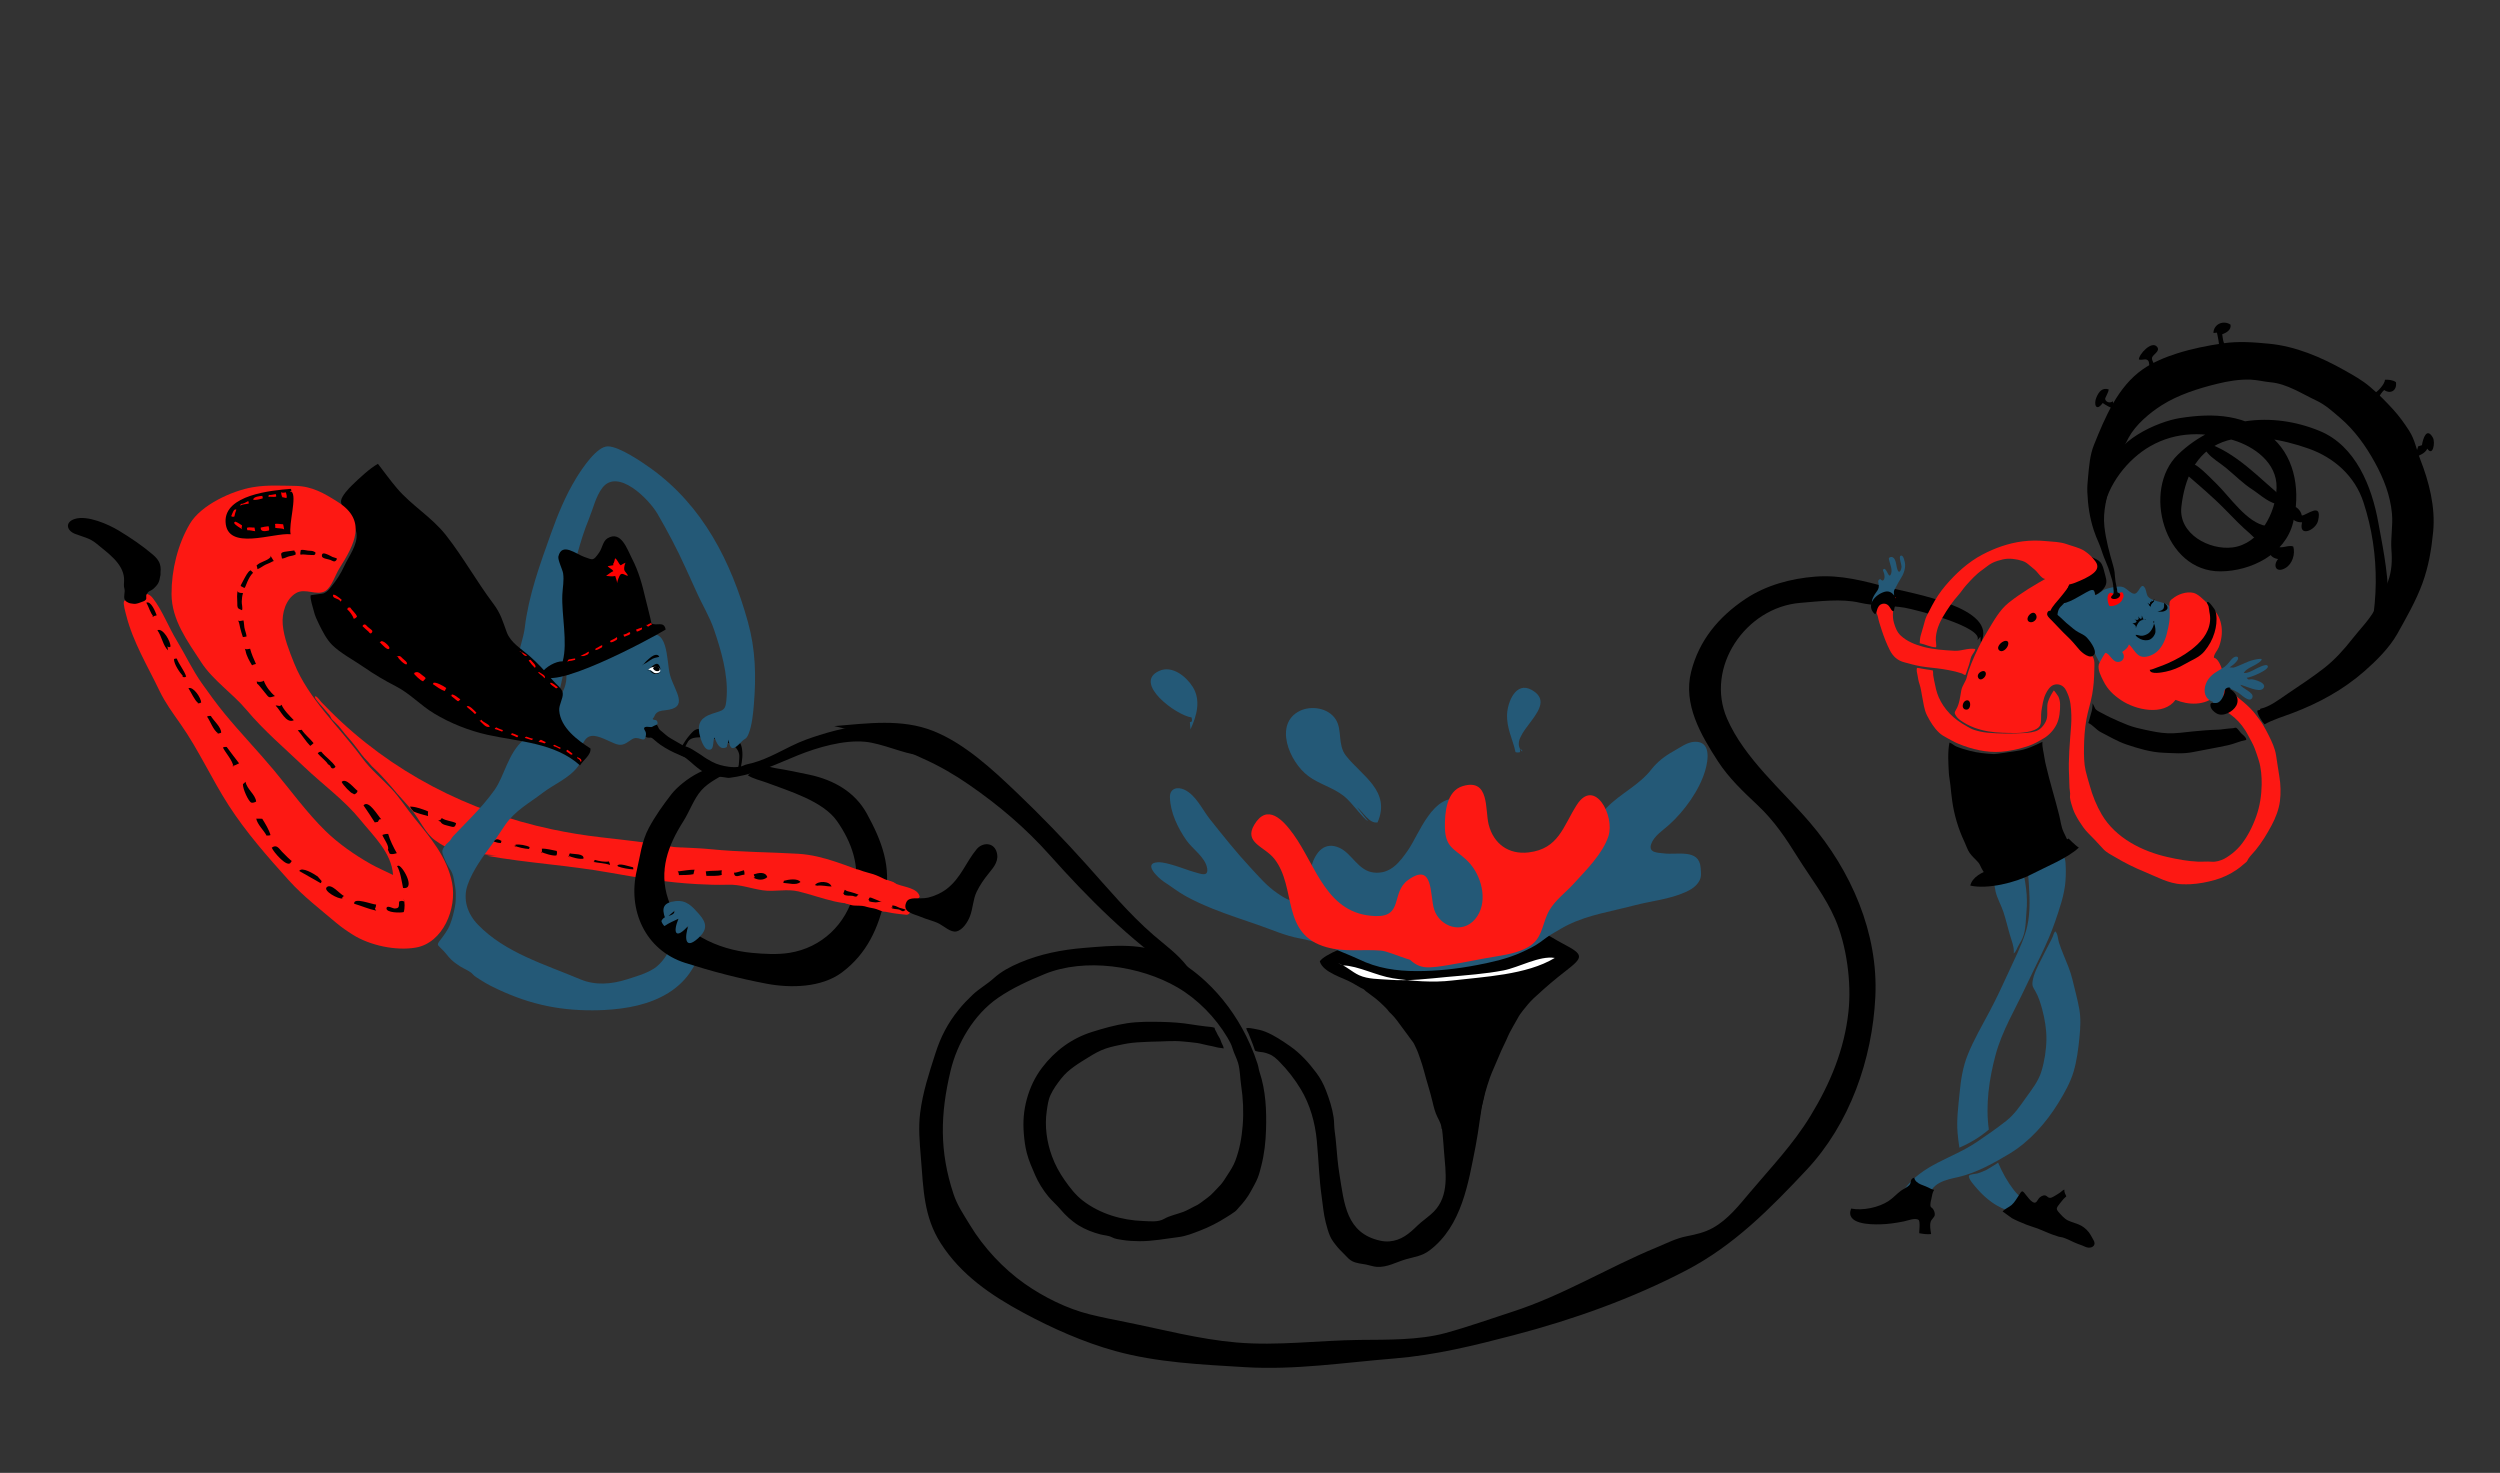 <?xml version="1.0" encoding="utf-8"?>
<!-- Generator: Adobe Illustrator 16.0.4, SVG Export Plug-In . SVG Version: 6.00 Build 0)  -->
<!DOCTYPE svg PUBLIC "-//W3C//DTD SVG 1.1//EN" "http://www.w3.org/Graphics/SVG/1.1/DTD/svg11.dtd">
<svg version="1.1" id="Ebene_1" xmlns="http://www.w3.org/2000/svg" xmlns:xlink="http://www.w3.org/1999/xlink" x="0px" y="0px"
	 width="721.735px" height="425.2px" viewBox="0 0 721.735 425.2" enable-background="new 0 0 721.735 425.2" xml:space="preserve">
<rect x="0" y="0" width="721.735" height="425.2" fill="#333333" stroke="none"/>
<g>
	<g>
		<path d="M380.811,338.028c0.178,2.458,0.39,4.912,0.736,7.345c0.354,2.513,0.541,5.013,1.171,7.487
			c0.338,1.324,0.692,2.648,1.22,3.911c0.509,1.223,1.36,2.252,2.194,3.271c0.728,0.889,1.588,1.618,2.361,2.468
			c0.522,0.573,1.121,1.177,1.813,1.55c1.271,0.687,2.726,0.74,4.104,1.013c1.024,0.201,1.965,0.577,3.021,0.659
			c3.016,0.226,5.669-1.39,8.479-2.196c2.596-0.743,4.626-0.894,6.867-2.604c9.269-7.072,11.132-19.45,13.229-30.076
			c0.937-4.754,1.344-9.619,2.393-14.421c1.848-8.477,5.649-15.987,9.2-23.72c-0.198,0.427-2.662,0.935-3.145,1.026
			c-0.686,0.127-1.223-0.007-1.888-0.12c-1.962-0.331-3.91,0.669-5.779,1.143c-2.914,0.736-5.812,1.421-8.741,2.073
			c-3.794,0.84-7.411,1.72-11.324,1.882c0.928,1.005,1.761,2.408,2.479,3.604c0.971,1.62,1.68,3.678,2.128,5.524
			c0.557,2.301,1.661,4.776,2.565,7.118c1.516,3.928,2.156,8.308,2.582,12.502c0.172,1.688,0.274,3.387,0.411,5.077
			c0.472,5.837,1.596,12.624-2.95,17.245c-1.482,1.509-3.328,2.635-4.84,4.128c-2.299,2.268-4.615,4.192-7.98,4.457
			c-0.874,0.07-1.756,0-2.614-0.187c-9.905-2.154-10.43-10.738-11.814-19.179c-0.458-2.799-0.69-5.627-0.928-8.451
			c-0.109-1.306-0.235-2.603-0.432-3.889c-0.205-1.338-0.125-2.73-0.32-4.078c-0.376-2.626-1.257-5.308-2.205-7.769
			c-0.709-1.847-1.588-3.508-2.774-5.089c-2.173-2.896-4.606-5.626-7.604-7.712c-2.254-1.563-4.63-3.173-7.183-4.192
			c-0.978-0.391-2.024-0.624-3.051-0.799c-0.782-0.134-1.594-0.34-2.39-0.221c0.01,0.454,0.399,1.047,0.593,1.476
			c0.253,0.546,0.447,1.095,0.669,1.648c0.453,1.125,0.865,2.198,1.22,3.302c0.126,0.385,2.032,0.507,2.399,0.564
			c0.539,0.081,1.068,0.291,1.57,0.473c1.352,0.49,2.212,1.339,3.198,2.337c2.309,2.345,4.388,5.036,6.089,7.863
			c2.703,4.49,4.11,9.621,4.614,14.81C380.437,332.184,380.6,335.11,380.811,338.028z"/>
		<path d="M257.541,213.566c2.505,2.628,5.864,4.06,9.121,5.525c4.63,2.082,8.833,4.519,13.022,7.408
			c8.78,6.059,16.431,12.583,23.475,20.482c10.825,12.136,23.055,24.447,36.54,33.548c1.711,1.154,9.348,8.049,10.41,5.661
			c-3.331-1.086-5.399-4.656-7.391-7.234c-2.762-3.572-6.336-6.091-9.667-8.971c-7.081-6.118-13.249-13.541-19.473-20.475
			c-6.388-7.116-13.14-14.107-20.113-20.753c-6.868-6.545-14.951-14.113-24.055-17.729c-9.103-3.614-18.891-2.194-28.572-1.411"/>
		<g>
			<path d="M196.773,215.573c0.698-1.147,1.483-2.394,2.388-3.42c0.694-0.786,1.266-1.516,2.34-1.706
				c0.558-0.102,0.939,0.111,1.487,0.191c0.821,0.121,1.622,0.275,2.442,0.406c1.521,0.243,2.997,0.957,4.459,1.432
				c0.992,0.324,2.011,0.742,2.924,1.2c1.145,0.579,1.447,2.311,1.506,3.495c0.049,0.989-0.033,1.952-0.182,2.932
				c-0.078,0.512-0.246,1.05-0.199,1.573c-0.247,0.099-0.52-0.052-0.761-0.1c-0.101-0.236,0.067-0.526,0.103-0.77
				c0.047-0.287,0.058-0.563,0.071-0.848c0.021-0.578,0.113-1.172,0.093-1.723c-0.046-1.188-0.789-2.382-1.747-3.022
				c-1.362-0.911-3.052-1.382-4.653-1.729c-1.497-0.327-3.081-0.673-4.616-0.635c-1.232,0.034-2.985,0.032-3.749,1.167
				c-0.382,0.562-0.636,1.22-0.999,1.792c-0.181,0.283-0.161,0.303-0.54,0.184c-0.312-0.097-0.76-0.211-0.4-0.587"/>
			<path fill="#245977" d="M162.231,196.3c-0.446,1.839-0.854,5.324-3.295,5.447c-1.387,0.067-5.637-3.808-7.008-4.795
				c-5.03-3.617-1.035-10.646-0.441-15.661c1.12-9.451,4.42-18.424,7.601-27.334c1.966-5.5,4.194-10.9,7.225-15.875
				c1.656-2.712,5.963-9.281,9.216-9.219c3.28,0.059,9.657,4.417,12.296,6.308c15.053,10.78,23.246,26.931,28.083,44.348
				c2.227,8.026,2.408,15.579,1.73,23.866c-0.215,2.617-0.548,6.109-1.554,8.544c-0.628,1.522-1.081,1.247-1.932,2.125
				c-2.029,2.097-3.329,3.184-3.825-0.532c-0.02,0.689-0.441,1.43-0.503,2.158c-2.196,1.091-2.89-1.306-3.599-2.763
				c-0.531,1.29,0.072,3.878-1.815,3.48c-1.396-0.291-2.311-3.55-2.527-4.707c-0.583-3.119,0.788-4.649,3.588-5.595
				c3.64-1.229,4.052-0.778,4.315-5.066c0.394-6.449-1.585-13.152-3.631-19.198c-1.312-3.88-3.501-7.378-5.149-11.117
				c-1.023-2.327-2.116-4.6-3.18-6.975c-2.238-4.997-5.22-10.602-7.984-15.352c-2.558-4.402-11.545-13.341-15.966-7.531
				c-1.899,2.497-2.688,6.108-3.88,9.001c-1.4,3.403-2.38,6.645-3.344,10.109c-2.031,7.308-2.56,14.626-2.921,21.966
				C163.494,186.726,163.365,191.613,162.231,196.3z"/>
			<path fill="#FD1813" d="M118.833,233.797c-0.787-0.923-1.59-1.832-2.408-2.722c-1.198-1.305-2.362-2.643-3.491-4.009
				c-0.873-1.061-1.791-1.958-2.686-2.985c-0.481-0.554-1.019-1.038-1.532-1.57c-0.43-0.451-0.913-0.856-1.357-1.301
				c-0.502-0.497-0.873-1.089-1.383-1.577c-1.152-1.109-2.043-2.432-3.002-3.698c-0.888-1.169-1.803-2.308-2.793-3.387
				c-0.823-0.899-1.478-1.901-2.273-2.796c-0.382-0.433-0.818-0.834-1.208-1.256c-0.313-0.336-0.738-0.61-0.992-1.003
				c-0.238-0.371-0.299-0.728-0.596-1.083c-0.758-0.889-1.547-1.749-2.3-2.643c-0.245-0.289-2.259-2.412-1.854-2.708
				c0.43-0.315,1.596,1.415,1.838,1.664c0.819,0.847,1.648,1.69,2.484,2.523c17.577,17.548,39.82,29.029,64.099,34.18
				c4.643,0.985,9.328,1.746,14.041,2.285c6.971,0.796,14.045,1.568,20.935,2.783c2.397,0.421,14.586,2.031,14.206,5.412
				c-5.46,2.625-10.902,2.171-16.734,1.715c-6.885-0.535-13.384-1.766-20.198-2.688c-11.579-1.567-23.632-1.172-35.16-2.68
				c-2.603-0.339-5.449-0.762-7.991-1.902c-1.026-0.458-1.933-1.107-2.893-1.78C122.827,240.636,121.015,236.379,118.833,233.797z"
				/>
			<path d="M188.513,208.261c0.54,0.355,1.027,0.85,1.3,1.248c0.189,0.269,0.272,0.645,0.446,0.913
				c0.193,0.298,0.455,0.463,0.724,0.686c0.866,0.714,1.63,1.477,2.609,2.032c1.67,0.949,3.317,1.914,4.977,2.876
				c0.358,0.207,1.117,0.481,1.366,0.795c0.345,0.444-0.148,1.364-0.503,1.689c-0.878,0.802-2.447-0.228-3.381-0.605
				c-1.856-0.749-3.68-1.721-5.324-2.832c-0.598-0.406-1.131-0.875-1.69-1.338c-0.233-0.198-0.492-0.458-0.765-0.632
				c-0.35-0.226-0.562-0.136-0.946-0.125c-0.569,0.007-1.125-0.261-1.458-0.733c-0.522-0.728-0.299-1.988,0.09-2.726
				c0.291-0.551,0.428-1.616,1.159-1.697C187.559,207.762,188.057,207.958,188.513,208.261z"/>
			<path fill="#245977" d="M155.946,207.076c1.438-0.418,2.044-1.684,2.607-2.945c0.262-0.59,0.412-1.518,0.895-1.969
				c0.391-0.372,1.046-0.294,1.493-0.61c1.744-1.231,2.758-4.487,2.555-6.559c5.164-2.26,10.409-3.946,15.437-6.62
				c2.189-1.162,4.404-2.795,6.56-4.119c7.729-4.747,6.801,6.632,7.96,10.71c1.329,4.663,5.741,9.422-1.533,10.095
				c-0.987,0.09-2.067,0.259-2.686,1.114c-0.203,0.278-0.282,0.596-0.451,0.884c-0.064,0.106-0.357,0.347-0.349,0.472
				c0.034,0.383,0.828,0.242,1.073,0.441c0.255,0.204,0.463,0.814,0.23,1.094c-0.225,0.267-0.83,0.38-1.14,0.59
				c-0.478,0.332-0.735,0.258-1.324,0.2c-0.363-0.031-1.075-0.123-1.281,0.264c-0.196,0.366,0.264,0.814,0.38,1.135
				c0.156,0.435,0.153,0.858,0.047,1.268c-0.173,0.684-0.251,1.099-1.031,0.925c-0.666-0.148-1.276-0.438-1.974-0.377
				c-0.654,0.062-1.229,0.515-1.75,0.881c-1.245,0.868-2.219,1.38-3.759,0.866c-1.872-0.627-5.163-2.659-7.153-2.352
				c-2.417,0.375-2.18,2.945-4.201,4.031c-2.375,1.274-7.176-2.258-7.991-4.414"/>
			<g>
				<path d="M185.374,192.008c0.475-0.185,0.898-0.88,1.283-1.213c0.423-0.365,0.877-0.812,1.345-1.152
					c0.697-0.508,1.915-1.041,2.323-0.014c-0.898,0.199-1.779,0.338-2.521,0.902c-0.722,0.555-1.612,1.077-2.418,1.488
					c-0.034,0.111,0.03,0.076,0.083,0.113"/>
				<path d="M186.94,193.642c0.543-0.691,1.351-1.422,2.148-1.858c1.179-0.639,1.498,0.852,1.653,1.728
					c-0.096-0.875-1.195-0.991-1.865-0.926c-0.406,0.038-1.828,0.47-1.815,0.881c0.624-0.097,1.124,0.495,1.672,0.706
					c0.556,0.209,1.631,0.341,1.976-0.292c-0.097,0.599-1.277,0.759-1.767,0.679c-0.555-0.087-1.228-0.709-1.478-1.153"/>
				<path fill="#FFFFFF" d="M187.096,193.33c0.276-0.129,0.483-0.411,0.77-0.546c0.318-0.15,0.691-0.242,1.067-0.277
					c0.626-0.059,1.305,0.207,1.613,0.793c0.428,0.816-0.846,1.147-1.433,1.019c-0.481-0.106-1.213-1.011-1.582-0.926"/>
				<path d="M188.463,192.661c0.084,0.435,0.312,0.809,0.815,1.006c0.355,0.14,0.979,0.191,1.15-0.238
					c0.146-0.365-0.134-0.627-0.429-0.811c-0.423-0.263-0.792-0.193-1.259-0.069c0,0.08,0.002,0.194,0.037,0.269"/>
			</g>
			<path d="M188.293,183.16c0.635-0.932-1.407-8.027-1.968-10.445c-0.914-3.958-1.932-7.719-3.885-11.485
				c-1.388-2.674-3.121-8.182-7.052-5.829c-1.351,0.807-1.488,2.812-2.428,4.136c-1.782,2.509-1.732,2.114-4.218,1.268
				c-2.435-0.834-6.521-4.367-7.536-0.175c-0.238,0.973,1.203,3.824,1.361,4.892c0.313,2.14-0.132,4.073-0.226,6.163
				c-0.257,5.833,1.597,13.787,0.108,19.235c-2.055-0.051-4.904,1.609-6.085,3.339c1.11,6.432,31.491-9.822,35.812-12.516
				c-0.53-2.627-2.525-0.875-4.187-1.796"/>
			<path fill="#245977" d="M128.486,248.276c0.313,0.738,0.699,1.454,1.128,2.15c0.225,0.361,0.457,0.708,0.662,1.078
				c0.458,0.84,0.686,1.861,0.828,2.789c0.175,1.139,0.432,2.239,0.466,3.404c0.041,1.441,0.043,2.624-0.234,4.073
				c-0.33,1.721-0.765,3.468-1.403,5.099c-0.671,1.728-1.83,3.191-2.925,4.648c-0.345,0.461-0.842,1.017-0.425,1.503
				c0.337,0.393,0.791,0.815,1.176,1.188c0.893,0.864,1.559,1.902,2.463,2.779c0.822,0.795,1.756,1.459,2.727,2.063
				c1.004,0.619,2.195,1.083,3.127,1.801c0.312,0.242,0.52,0.58,0.83,0.827c0.496,0.403,1.067,0.741,1.604,1.089
				c1.082,0.7,2.192,1.351,3.34,1.929c9.869,4.947,18.776,7.006,29.207,6.975c1.125-0.004,2.25-0.031,3.375-0.089
				c6.396-0.326,13.077-1.522,18.587-4.968c2.65-1.663,4.95-3.856,6.623-6.508c1.47-2.318,3.559-6.054,2.834-8.873
				c-2.776,0.728-5.995,0.588-8.85,1.383c-0.326,2.508-2.772,5.698-4.83,7.004c-2.341,1.491-5.083,2.245-7.705,3.084
				c-4.615,1.48-9.269,1.814-13.518,0.029c-10.305-4.342-21.799-7.695-29.623-15.817c-2.969-3.082-4.442-7.269-2.915-11.554
				c1.461-4.099,4.332-8.042,6.917-11.495c1.384-1.851,2.572-3.855,3.945-5.8c2.934-4.157,6.742-6.09,10.705-9.131
				c3.321-2.551,7.725-4.247,10.281-7.701c2.856-3.858-1.311-5.203-4.083-7.09c-3.53-2.397-7.979-3.681-11.569-0.614
				c-4.621,3.95-5.546,10.399-8.46,14.524c-1.96,2.774-4.234,5.31-6.572,7.766c-1.171,1.23-2.363,2.444-3.546,3.667
				c-0.593,0.614-1.186,1.227-1.767,1.841c-0.378,0.399-0.596,0.855-0.915,1.278c-0.307,0.412-0.765,0.692-1.111,1.063
				c-0.369,0.391-0.713,0.903-0.975,1.388c-0.468,0.867,0.054,1.783,0.358,2.606C128.317,247.873,128.402,248.075,128.486,248.276z"
				/>
			<path d="M265.115,217.96c-4.052-0.313-10.481-3.361-15.429-3.82c-6.141-0.571-13.677,1.632-19.288,3.887
				c-6.022,2.424-11.023,4.986-17.76,6.216c-0.583,0.109-1.186,0.155-1.769,0.276c-0.576,0.12-1.079,0-1.658-0.099
				c-0.635-0.11-1.284-0.163-1.921-0.261c-1.185-0.183-2.565-0.475-3.652-1.012c-2.25-1.121-3.918-3.027-5.901-4.516
				c-0.363-0.271-0.77-0.488-1.173-0.686c-0.125-0.062-0.444-0.129-0.521-0.257c-0.12-0.208,0.075-0.622,0.151-0.824
				c0.151-0.414,0.396-0.833,0.64-1.199c0.296-0.451,0.632-0.315,1.095-0.182c0.954,0.279,1.877,0.789,2.712,1.355
				c0.654,0.445,1.345,0.791,1.979,1.262c0.92,0.689,1.968,1.303,2.987,1.846c1.46,0.78,3.175,1.2,4.821,1.419
				c1.137,0.153,2.6,0.175,3.707-0.156c0.371-0.112,0.704-0.312,1.07-0.433c0.598-0.199,1.237-0.292,1.844-0.455
				c2.446-0.65,4.767-1.67,7.036-2.78c2.877-1.411,5.699-2.96,8.716-4.055c8.756-3.175,30.884-9.671,33.493,4.265"/>
			<path d="M128.744,154.502c-4.141-5.265-9.971-8.601-14.193-13.601c-1.923-2.278-3.679-4.706-5.442-6.999
				c-2.302,1.249-5.491,4.254-7.474,6.178c-0.948,0.924-2.979,3.069-3.164,4.422c-0.245,1.802,1.969,3.78,2.749,5.29
				c0.653,1.26,1.503,2.759,1.698,4.187c0.436,3.232-2.297,6.727-3.577,9.53c-0.949,2.078-2.206,4.016-3.643,5.78
				c-0.703,0.862-1.211,1.563-2.256,2.013c-0.372,0.159-3.767,0.433-3.784,0.604c-0.119,1.216,0.655,3.283,0.953,4.556
				c0.317,1.341,0.933,2.638,1.542,3.867c0.982,1.976,2.138,4.261,3.719,5.843c2.395,2.396,6.301,4.441,9.205,6.456
				c2.853,1.976,5.9,3.809,9.073,5.425c4.282,2.187,7.1,5.461,11.16,7.914c4.706,2.849,10.198,5.008,15.411,6.164
				c9.098,2.022,19.368,2.243,26.731,8.831c0.932-1.562,3.279-3.049,3.004-4.901c-3.672-2.315-8.665-5.991-9.014-10.949
				c-0.119-1.687,1.192-3.504,1.021-5.016c-0.149-1.341-1.835-2.431-2.964-3.78c-2.137-2.556-4.211-4.811-6.724-7.019
				c-2.363-2.069-5.348-3.74-6.485-6.789c-1.193-3.213-1.683-5.316-3.889-8.254C137.583,167.847,133.697,160.801,128.744,154.502z"
				/>
			<path fill="#FD1813" d="M85.164,140.273c-4.258-0.044-7.98-0.328-12.187,0.386c-6.022,1.022-14.95,5.127-18.151,10.538
				c-3.504,5.928-5.327,13.33-5.302,20.309c0.027,7.533,4.624,13.607,8.531,19.636c3.445,5.318,9.054,8.965,13.114,13.815
				c4.985,5.963,11.108,11.146,16.761,16.536c5.386,5.131,11.463,9.474,16.06,15.146c3.863,4.764,9.043,9.5,9.495,15.965
				c-2.089-1.037-4.421-2.016-6.49-3.188c-4.522-2.554-9.267-5.835-13.05-9.54c-5.409-5.293-9.987-11.65-14.889-17.532
				c-4.637-5.562-9.637-10.732-14.23-16.328c-2.29-2.792-4.393-5.705-6.495-8.662c-2.815-3.97-4.798-8.315-7.312-12.445
				c-2.407-3.959-4.188-8.764-6.896-12.215c-1.67-2.131-3.58-1.218-5.604-0.313c-0.728,0.327-2.293,0.482-2.707,1.205
				c-0.348,0.611,0.449,3.324,0.622,4.022c1.945,7.755,6.204,14.712,9.614,21.839c1.669,3.478,3.88,6.458,6.077,9.595
				c5.286,7.546,8.94,15.803,13.935,23.535c4.964,7.691,11.234,14.83,17.34,21.596c4.139,4.589,9.026,8.316,13.671,12.25
				c1.524,1.292,3.109,2.371,4.78,3.423c4.937,3.115,12.472,4.714,18.192,3.717c7.842-1.37,11.9-11.238,10.475-18.667
				c-1.409-7.36-6.232-13.027-10.86-18.679c-2.317-2.828-4.325-6.024-6.719-8.549c-2.836-2.995-5.907-5.486-8.393-8.861
				c-6.562-8.912-15.521-17.04-19.644-27.366c-1.381-3.456-2.978-7.385-3.287-11.199c-0.252-3.12,0.79-7.215,3.838-9.011
				c2.714-1.602,5.985,0.932,8.509-0.633c1.78-1.1,2.878-4.712,3.983-6.455c4.46-7.046,8.06-13.824-0.336-19.174
				C93.67,142.46,90.107,140.327,85.164,140.273z"/>
			<path d="M84.148,141.933c1.69,1.306-0.887,9.467-0.244,12.3c-4.905-0.529-18.4,4.983-18.783-3.553
				c-0.351-7.796,13.217-9.122,18.826-9.548c0.472,0.625-0.032,0.514-0.242,0.874"/>
			<path d="M35.913,171.491c-0.074,0.579-0.136,1.153,0.118,1.666c0.251,0.496,0.833,0.758,1.312,0.95
				c0.242,0.095,0.505,0.099,0.769,0.144c0.284,0.049,0.614,0.106,0.907,0.081c0.674-0.062,1.396-0.354,2.019-0.593
				c0.493-0.189,1.099-0.342,1.198-0.98c0.045-0.285-0.07-0.567-0.018-0.85c0.064-0.318,0.302-0.658,0.513-0.905
				c0.246-0.291,0.542-0.4,0.872-0.564c0.568-0.284,1.033-0.771,1.452-1.227c0.512-0.556,0.828-1.139,1.002-1.871
				c0.058-0.254,0.123-0.516,0.147-0.78c0.021-0.214,0.123-0.379,0.128-0.596c0.011-0.25-0.021-0.501,0.008-0.756
				c0.03-0.271,0.055-0.539,0.049-0.815c-0.009-0.519-0.067-1.04-0.223-1.532c-0.347-1.106-1.143-1.978-2.006-2.715
				c-3.006-2.571-6.448-4.897-9.879-6.972c-3.052-1.845-9.062-4.491-12.662-3.369c-2.916,0.905-2.442,3.358,0.07,4.328
				c2.178,0.843,4.249,1.207,6.1,2.755c3.174,2.659,7.632,5.603,8.017,9.944c0.054,0.629,0.007,1.26-0.031,1.887
				c-0.03,0.461,0.021,0.823,0.147,1.262C36.054,170.459,35.976,170.979,35.913,171.491z"/>
			<g>
				<path d="M97.179,161.227c-0.165-0.171-0.819-0.273-1.181-0.432c-0.42-0.18-0.847-0.486-1.291-0.656
					c-0.642-0.243-1.856-0.874-1.781,0.384c0.051,0.767,1.77,0.852,2.478,1.135c0.319,0.127,0.818,0.46,1.175,0.415
					c0.317-0.042,0.751-0.486,0.678-0.964"/>
				<path d="M91.138,159.497c-0.053-0.02-0.543-0.314-0.777-0.381c-0.446-0.127-1.019-0.097-1.48-0.159
					c-0.541-0.068-1.515-0.354-2.053-0.141c-0.014,0.407-0.241,0.905-0.08,1.317c0.832-0.196,1.823,0.088,2.668,0.064
					c0.594-0.015,1.831,0.354,1.619-0.685"/>
				<path d="M84.982,158.916c-0.925,0.155-1.862,0.204-2.804,0.379c-1.529,0.286-0.897,0.817-0.774,1.963
					c0.719-0.018,1.349-0.469,2.025-0.64c0.611-0.152,1.409-0.213,1.941-0.558c-0.029-0.302,0.004-0.784-0.336-0.847"/>
				<path d="M78.061,160.414c0.286,0.519,0.713,1.028,0.977,1.557c-0.396,0.08-0.754,0.363-1.131,0.516
					c-0.421,0.172-0.833,0.329-1.245,0.53c-0.756,0.372-1.564,1.031-2.321,1.306c-0.098-0.348-0.097-0.729-0.286-1.045
					c1.028-1.127,3.101-1.309,4.076-2.465"/>
				<path d="M72.2,164.502c0.226,0.245,0.637,0.546,0.854,0.851c-0.72,0.711-1.217,1.642-1.624,2.556
					c-0.197,0.449-0.367,0.885-0.543,1.33c-0.277,0.701-0.325,0.513-0.941,0.186c-0.565-0.297-0.583-0.171-0.223-0.863
					c0.267-0.506,0.502-1.005,0.792-1.489c0.325-0.543,1.127-2.255,1.819-2.392"/>
				<path d="M68.674,170.851c0.268,0.325,1.052,0.355,1.493,0.381c-0.277,0.758-0.323,1.572-0.375,2.398
					c-0.045,0.736,0.328,1.863,0.086,2.54c-0.257-0.132-0.884-0.338-1.075-0.54c-0.367-0.374-0.286-1.13-0.295-1.592
					c-0.017-0.773-0.222-3.081,0.218-3.501"/>
				<path d="M68.754,179.043c0.144,0.487,1.132,0.094,1.532,0.06c0.164,0.577,0.151,1.379,0.264,2.03
					c0.154,0.902,0.55,1.715,0.637,2.605c-0.342,0.09-0.716,0.151-1.067,0.186c-0.289-0.833-0.551-1.701-0.761-2.565
					c-0.158-0.624-0.336-1.786-0.571-2.116"/>
				<path d="M70.675,187.228c0.294,0.415,1.082,0.097,1.534,0.056c0.391,1.502,1.056,3.033,1.683,4.398
					c-0.317,0.081-0.878,0.204-1.124,0.402c-0.772-1.285-1.603-2.701-1.871-4.178"/>
				<path d="M74.113,196.743c0.572,0.173,1.411,0.214,2.042-0.237c0.564,1.623,1.897,3.378,3.213,4.444
					c-1.825,0.559-1.633,0.575-2.863-0.952c-0.572-0.709-1.98-2.528-2.292-2.662"/>
				<path d="M79.868,203.662c0.619,0.088,0.938,0.357,1.422-0.216c0.544,1.466,2.405,3.312,3.539,4.473
					c-2.267,1.125-3.875-2.935-5.256-4.206"/>
				<path d="M86.265,210.775c0.17-0.054,0.583,0.007,0.834-0.1c0.937,1.448,2.395,2.517,3.424,3.861
					c-0.123,0.164-0.793,0.704-0.962,0.796c-1.368-1.393-2.294-3.054-3.591-4.505"/>
				<path d="M94.644,220.589c-0.296-0.704-2.167-2.175-2.913-3.071c0.336-0.461,0.476-0.476,1.029-0.506
					c1.133,1.499,3.183,2.764,4.109,4.346c-0.578,0.77-1.295,0.597-1.534-0.282"/>
				<path d="M101.888,229.078c-0.505,0.06-2.868-2.446-3.263-3.335c1.239-1.315,3.513,1.771,4.607,2.571
					c-0.11,0.558-0.479,0.843-1,1.008"/>
				<path d="M108.191,237.424c-1.059-1.644-2.148-3.361-3.251-4.923c1.476-1.76,4.151,3.036,5.12,4.014
					c-0.866-0.1-0.635,0.415-0.983,0.755"/>
				<path d="M111.98,245.289c0.524-0.932-1.209-3.178-1.601-4.237c0.44-0.212,1.197-0.346,1.687-0.296
					c0.48,1.777,1.623,4.017,2.492,5.547c-0.772,0.225-1.501,0.442-2.081,0.116"/>
				<path d="M114.618,250.006c0.928,1.432,1.372,4.503,1.744,6.346c3.98,0.564-0.498-7.016-1.449-6.397"/>
				<path d="M116.538,259.41c0.347,1.032,0.354,2.917,0.014,3.9c-0.776,0.261-5.228,0.25-4.962-1.156
					c0.178-0.935,1.839,0.165,2.4,0.128c1.302-0.091,1.147-0.468,1.233-1.992c0.561-0.297,1.086-0.27,1.469,0.004"/>
				<path d="M108.228,262.362c0.208-0.282,0.329-0.775,0.367-1.211c-1.285-0.074-6.571-2.227-6.354-0.252
					c2.105,0.62,4.258,1.573,6.382,2.004"/>
				<path d="M99.385,258.713c-1.232-0.488-3.774-3.9-5.088-2.551c-1.016,1.046,3.402,3.496,4.542,3.209
					c-0.115-0.416,0.192-0.406,0.25-0.608"/>
				<path d="M91.715,253.039c0.285,0.202,0.302,0.214,0.052,0.027c-1.108-0.764-4.611-2.94-5.384-1.621
					c2.038,1.103,4.177,2.427,6.194,3.522c0.198-0.194,0.198-0.367,0.275-0.609"/>
				<path d="M84.247,248.542c-0.053,0.154-2.219-1.984-2.811-2.625c-0.978-1.057-1.608-2.231-2.982-1.193
					c0.414,1.165,4.668,6.154,5.547,4.165"/>
				<path d="M78.096,241.083c-0.459-1.598-1.479-3.25-2.387-4.708c-0.531-0.041-1.208-0.048-1.734-0.027
					c0.341,1.7,2.192,3.362,2.981,4.88C77.292,241.232,77.775,241.225,78.096,241.083"/>
				<path d="M72.525,231.696c0.317,0.134,0.881,0.02,1.424-0.288c-0.21-2.06-2.694-3.562-3.061-5.718
					c-0.259,0.314-0.368,0.328-0.756,0.687C70.064,227.814,71.792,231.421,72.525,231.696"/>
				<path d="M67.045,221.081c0.658,0.023,1.288-0.38,1.978-0.714c-1.179-1.556-2.43-3.13-3.577-4.736
					c-0.364-0.031-0.765,0.003-1.092,0.186c0.785,1.569,2.796,3.702,3.041,5.51"/>
				<path d="M62.414,211.838c0.427,0.043,1.03-0.17,1.426-0.291c0.095-1.604-2.214-3.488-2.974-4.866
					c-0.369-0.038-0.771,0.011-1.099,0.199c0.98,1.351,1.768,3.924,3.239,4.856"/>
				<path d="M56.946,203.046c0.337,0.066,0.748-0.031,1.13-0.24c-0.008-1.286-2.248-4.713-3.681-4.128
					c0.863,1.298,1.726,3.464,2.845,4.318"/>
				<path d="M52.562,195.281c0.354,0.22,0.659,0.372,1.188,0.045c-0.558-1.778-2.039-3.453-2.726-5.209
					c-0.324-0.006-0.498,0.016-0.798,0.139c-0.042,1.446,1.683,3.952,2.635,4.975"/>
				<path d="M48.329,186.581c0.297,0.183,0.401,0.437,0.886,0.104c0.127-1.39-2.188-5.535-3.781-4.732
					c1.24,1.649,1.671,4.604,3.098,5.806"/>
				<path d="M43.8,177.931c0.449,0.019,1.024-0.173,1.439-0.293c-0.39-1.029-1.646-4.249-3.004-3.649
					c0.805,1.325,1.109,3.02,2.207,4.134"/>
			</g>
			<g>
				<path fill="#FF0000" d="M82.029,152.869c-0.464-0.468-1.935-0.24-2.619-0.537c0.106-0.293,0.073-0.724-0.021-1.051
					c0.627-0.206,1.665,0.075,2.351,0.072C81.876,151.842,81.94,152.364,82.029,152.869"/>
				<path fill="#FF0000" d="M77.621,153.153c0.185-0.326,0.023-0.808-0.08-1.237c-0.741,0.063-1.548,0.201-2.271,0.39
					C75.162,153.818,77.011,153.258,77.621,153.153"/>
				<path fill="#FF0000" d="M73.701,153.509c-0.071-0.407-0.128-0.821-0.229-1.211c-0.772,0.068-1.373-0.202-2.172,0.056
					c-0.034,0.204,0.028,0.548,0.128,0.728c0.77-0.066,1.479,0.214,2.25,0.272"/>
				<path fill="#FF0000" d="M69.573,152.628c0.268-0.282,0.279-0.59,0.289-0.964c-0.679-0.388-1.218-0.843-1.955-1.076
					c-0.044,0.03-0.333,0.308-0.361,0.343c0.491,0.838,1.627,1.317,2.392,1.892c-0.056-0.159-0.135-0.249-0.24-0.378"/>
				<path fill="#FF0000" d="M66.718,148.981c0.288,0.235,0.614,0.281,0.946,0.131c0.115-0.674,0.333-1.352,0.576-1.987
					c-0.763-0.407-1.154,1.156-1.396,1.676"/>
				<path fill="#FF0000" d="M69.613,145.46c0.607,0.06,1.495-0.538,2.057-0.811c0.108,0.184,0.16,0.518,0.131,0.729
					c-0.762,0.199-1.736,0.153-2.401,0.576c-0.164-0.223,0.009-0.186,0.085-0.314"/>
				<path fill="#FF0000" d="M73.058,144.23c0.683,0.278,2.067-0.156,2.783-0.344c0.031-0.203-0.026-0.545-0.127-0.727
					C74.961,143.223,73.28,143.35,73.058,144.23"/>
				<path fill="#FF0000" d="M77.54,143.458c0.584-0.161,1.515,0.112,2.191-0.086c0.032-0.2-0.023-0.544-0.124-0.726
					c-0.638,0.057-1.412,0.353-2.014,0.229c0.024,0.182-0.08,0.257-0.078,0.428"/>
				<path fill="#FF0000" d="M81.205,143.464c0.504,0.153,0.982,0.163,1.491,0.325c0.208-0.428-0.027-1.163-0.152-1.645
					c-0.486,0.065-0.951,0.219-1.391-0.048c0.04,0.457,0.06,0.96,0.359,1.315"/>
			</g>
			<path fill="#FF0000" d="M176.973,162.551c0.001,0.136,0.058,0.173,0.172,0.116c0.178-0.497,0.33-0.957,0.409-1.479
				c0.64,0.206,0.997,1.562,1.634,2.02c0.45-0.319,0.907-0.559,1.413-0.754c-0.244,0.318-0.471,1.446-0.404,1.915
				c0.11,0.779,0.881,1.094,1.065,1.858c-0.7-0.03-1.497-0.88-2.086-0.407c-0.408,0.326-0.962,1.987-1.021,2.523
				c-0.024-0.648-0.371-1.423-0.544-2.058c-0.813,0.196-1.855,0.082-2.636-0.032c0.674-0.446,1.319-1.046,2.072-1.357
				c-0.222-0.577-1.2-0.864-1.609-1.446c0.55-0.078,1.095-0.185,1.645-0.28"/>
			<g>
				<path fill="#FF0000" d="M100.24,175.909c0.687,0.561,1.629,1.863,1.864,2.696c0.491,0.055,0.64-0.348,0.965-0.585
					c-0.29-0.941-1.448-1.773-1.976-2.646c-0.188,0.003-0.476,0.006-0.653,0.089"/>
				<path fill="#FF0000" d="M104.674,180.807c0.524,0.538,1.135,0.994,1.675,1.501c0.244,0.236,0.383,0.614,0.715,0.549
					c0.257-0.049,0.474-0.509,0.44-0.711c-0.038-0.222-1.107-0.95-1.316-1.153c-0.431-0.424-0.781-1.086-1.427-0.478"/>
				<path fill="#FF0000" d="M109.595,185.347c0.439,0.457,2.509,2.875,2.828,1.758c0.159-0.548-2.18-2.666-2.556-1.805"/>
				<path fill="#FF0000" d="M114.9,189.679c0.02,0.483,2.07,2.397,2.466,2.101c0.575-0.433-0.809-1.373-1.118-1.68
					c-0.69-0.694-0.849-0.917-1.774-0.487"/>
				<path fill="#FF0000" d="M119.263,194.176c0.5,0.72,2.035,2.257,2.885,2.519c0.134-0.279,0.732-0.674,0.717-0.931
					c-0.013-0.177-0.801-0.713-0.949-0.832c-0.87-0.693-1.366-1.245-2.336-0.649c-0.013,0.126,0.006,0.255,0.043,0.378"/>
				<path fill="#FF0000" d="M124.941,197.478c1.076,0.667,2.219,1.686,3.484,2.001c0.096-0.284,0.271-0.604,0.422-0.845
					c-0.575-0.463-3.245-1.989-3.79-1.429c-0.028,0.084-0.021,0.167,0.018,0.25"/>
				<path fill="#FF0000" d="M130.06,200.739c0.492,0.403,1.053,0.849,1.567,1.286c0.755,0.644,0.65,0.465,1.275-0.116
					c-0.526-0.33-1.008-0.808-1.565-1.119c-0.291-0.161-1.227-0.603-0.852,0.013"/>
				<path fill="#FF0000" d="M134.437,203.714c0.783,0.875,1.877,1.525,2.654,2.421c0.14-0.05,0.364-0.223,0.448-0.364
					c-0.263-0.349-2.48-2.698-2.766-1.704"/>
				<path fill="#FF0000" d="M138.352,208.008c0.973,0.697,1.811,2.209,3.051,1.799c-0.279-0.883-1.924-1.196-2.431-2.027
					c-0.152,0.068-0.272,0.187-0.331,0.315"/>
				<path fill="#FF0000" d="M98.191,173.64c0.026-0.733-1.827-0.782-2.022-1.479c-0.239-0.838,0.606-0.379,0.95-0.171
					c0.549,0.339,1.177,0.842,1.654,1.285c-0.369-0.031-0.277,0.169-0.444,0.341"/>
				<path fill="#FF0000" d="M142.779,210.327c0.178-0.065,0.251-0.218,0.411-0.295c0.167-0.081,0.346,0.117,0.531,0.2
					c0.299,0.131,0.61,0.264,0.93,0.362c0.177,0.057,0.401,0.166,0.578,0.176c-0.172,0.048-0.121,0.398-0.268,0.436
					c-0.036,0.01-0.256-0.094-0.294-0.106c-0.181-0.061-0.352-0.137-0.534-0.203c-0.417-0.15-0.833-0.342-1.259-0.424
					c-0.012-0.05-0.016-0.113,0.001-0.163"/>
				<path fill="#FF0000" d="M147.376,212.189c0.181,0.062,0.232-0.27,0.304-0.383c0.077-0.119,0.033-0.123,0.167-0.131
					c0.047-0.002,0.228,0.07,0.273,0.085c0.514,0.167,1.06,0.413,1.536,0.665c-0.151,0.083-0.121,0.275-0.23,0.363
					c-0.189,0.153-0.496-0.1-0.69-0.192c-0.224-0.11-0.451-0.208-0.68-0.3c-0.136-0.054-0.405-0.097-0.5-0.203"/>
				<path fill="#FF0000" d="M151.409,213.086c0.07-0.029,0.2-0.183,0.281-0.279c0.165-0.186,0.196-0.165,0.425-0.083
					c0.595,0.212,1.23,0.455,1.839,0.579c-0.059,0.035-0.134,0.055-0.181,0.097c-0.058,0.053-0.066,0.147-0.125,0.189
					c-0.146,0.106-0.395-0.021-0.575-0.069c-0.372-0.094-0.724-0.203-1.08-0.343c-0.126-0.05-0.458-0.121-0.498-0.172"/>
				<path fill="#FF0000" d="M155.383,214.025c0.344,0.031,0.5-0.557,0.887-0.41c0.295,0.114,0.571,0.311,0.869,0.439
					c0.14,0.06,0.37,0.133,0.474,0.244c-0.08,0.043-0.17,0.086-0.238,0.146c-0.063,0.057-0.036,0.131-0.137,0.16
					c-0.14,0.038-0.549-0.185-0.671-0.224c-0.167-0.053-1.026-0.167-1.083-0.338"/>
				<path fill="#FF0000" d="M159.713,215.304c0.123-0.021,0.111-0.269,0.257-0.287c0.125-0.013,0.411,0.158,0.531,0.207
					c0.288,0.117,0.54,0.287,0.82,0.416c0.13,0.061,0.471,0.115,0.518,0.26c0.035,0.089-0.082,0.268-0.152,0.282
					c-0.153,0.037-0.602-0.28-0.747-0.337c-0.23-0.093-0.449-0.219-0.684-0.304c-0.092-0.035-0.44-0.081-0.396-0.163"/>
				<path fill="#FF0000" d="M163.476,216.743c0.143-0.048,0.235-0.227,0.378-0.294c0.205,0.229,0.444,0.386,0.693,0.558
					c0.246,0.165,0.657,0.481,0.81,0.737c-0.163-0.066-0.186,0.062-0.308,0.113c-0.157,0.063-0.25-0.027-0.415-0.122
					c-0.219-0.13-0.402-0.305-0.603-0.455c-0.121-0.096-0.314-0.149-0.411-0.262"/>
				<path fill="#FF0000" d="M166.601,218.526c0.118,0.142,0.383,0.184,0.553,0.27c0.189,0.098,0.39,0.208,0.524,0.367
					c0.143,0.166,0.309,0.626,0.025,0.726c-0.007-0.015-0.014-0.03-0.02-0.051c-0.102-0.022-0.197-0.022-0.272,0.046
					c0.431-0.23-0.563-0.983-0.815-1.029c-0.013-0.033-0.015-0.052-0.015-0.085c0.085-0.049,0.141-0.132,0.152-0.232"/>
				<path fill="#FF0000" d="M160.379,198.625c-0.075-0.169-1.788-1.067-1.511-1.459c0.285-0.401,1.963,1.089,2.233,1.306
					c-0.245,0.045-0.349,0.207-0.549,0.276"/>
				<path fill="#FF0000" d="M155.353,194.167c0.58,0.572,1.35,0.984,1.848,1.649c0.612-0.743-1.025-1.371-1.612-1.822
					C155.508,194.049,155.44,194.102,155.353,194.167"/>
				<path fill="#FF0000" d="M152.822,190.952c0.449,0.651,1.015,1.281,1.571,1.833c0.824-0.528-0.862-1.75-1.225-2.326
					c-0.18,0.006-0.401,0.085-0.544,0.222"/>
				<path fill="#FF0000" d="M150.342,188.034c0.336,0.474,1.189,1.763,1.829,1.174c-0.7-0.458-1.515-0.977-2.298-1.247"/>
			</g>
			<path fill="#FD1813" d="M140.579,247.059c11.588,2.09,23.543,2.734,35.555,4.892c8.3,1.489,16.702,2.837,25.076,3.287
				c3.061,0.165,5.824,0.27,8.841,0.176c3.766-0.117,6.485,1.063,10.135,1.608c3.425,0.509,6.99-0.488,10.362,0.333
				c3.428,0.833,6.824,2.068,10.314,2.866c3.032,0.696,6.155,0.795,9.175,1.63c3.312,0.911,6.763,1.764,10.206,2.087
				c2.079,0.2,1.906,0.526,3.209-1.628c0.58-0.963,1.267-2.524,2.053-3.406c-0.432-2.484-4.425-2.812-6.434-3.61
				c-2.457-0.977-4.777-1.936-7.202-2.733c-7.119-2.342-13.866-5.628-21.456-6.082c-8.526-0.507-16.769-0.466-25.28-1.322
				c-2.713-0.272-5.4-0.358-8.143-0.5c-2.491-0.129-7.756,0.579-9.627-1.088"/>
			<path d="M267.983,259.129c1.825-0.427,3.886-1.381,5.38-2.544c4.096-3.19,5.471-7.667,8.602-11.439
				c1.617-1.948,4.73-2.049,5.684,0.607c0.926,2.583-0.611,4.427-2.161,6.324c-1.418,1.74-2.615,3.463-3.557,5.428
				c-1.024,2.141-1.035,4.71-1.896,6.981c-0.594,1.581-2.085,4.047-3.989,4.429c-1.572,0.312-3.606-1.565-4.898-2.236
				c-1.639-0.852-3.661-1.245-5.294-1.971c-1.907-0.848-5.5-1.261-4.222-4.193c0.418-0.955,1.333-1.115,2.287-1.163
				C265.275,259.289,266.647,259.442,267.983,259.129z"/>
			<g>
				<path fill="#FF0000" d="M163.831,190.953c0.001,0.045,0.026,0.062,0.069,0.057c0.218-0.227,0.852-0.221,1.158-0.275
					c0.358-0.064,0.678-0.165,0.999-0.247c-0.037-0.126-0.026-0.295-0.009-0.406c-0.449,0.035-0.908,0.152-1.354,0.23
					c-0.19,0.034-0.459,0.033-0.601,0.15c-0.135,0.11-0.131,0.32-0.272,0.432"/>
				<path fill="#FF0000" d="M168.129,189.396c0.454,0.084,0.92-0.208,1.338-0.364c0.424-0.153,0.519-0.45,0.553-0.894
					c-0.377,0.067-0.679,0.366-1.016,0.534c-0.518,0.258-1.131,0.484-1.56,0.851c0.076-0.087,0.191-0.131,0.32-0.123"/>
				<path fill="#FF0000" d="M171.963,187.615c0.388,0.148,1.16-0.423,1.556-0.596c0.495-0.214,0.272-0.317,0.328-0.768
					c-0.397,0.112-0.872,0.426-1.263,0.658c-0.474,0.28-0.958,0.304-0.589,0.883"/>
				<path fill="#FF0000" d="M176.454,185.414c0.426-0.004,1.098-0.415,1.465-0.63c0.319-0.182,0.349-0.543,0.087-0.861
					c-0.28,0.388-0.947,0.592-1.359,0.835c-0.104,0.063-0.456,0.167-0.491,0.293c-0.051,0.19,0.122,0.425,0.309,0.42"/>
				<path fill="#FF0000" d="M179.888,183.094c0.145,0.262,0.231,0.565,0.455,0.765c0.3-0.275,0.729-0.335,1.102-0.505
					c0.146-0.067,0.345-0.167,0.428-0.323c0.133-0.242,0.039-0.265-0.022-0.52c-0.363-0.033-0.738,0.354-1.071,0.471
					c-0.317,0.116-0.625,0.157-0.917,0.313c0.041,0.086,0.057,0.002,0.115-0.033"/>
				<path fill="#FF0000" d="M183.594,181.643c0.098,0.192,0.123,0.473,0.256,0.677c0.352,0.024,0.811-0.303,1.128-0.434
					c0.459-0.188,0.35-0.287,0.353-0.73c-0.213,0.147-0.542,0.176-0.799,0.257c-0.274,0.085-0.528,0.231-0.797,0.327"/>
				<path fill="#FF0000" d="M186.654,180.304c0.415,1.286,0.777,0.061,1.569,0.03c-0.203-0.12-0.113-0.375-0.256-0.545
					c-0.15,0.206-0.418,0.251-0.641,0.35c-0.277,0.124-0.562,0.413-0.867,0.443"/>
			</g>
			<g>
				<path d="M118.866,233.673c-0.024,0.12-0.27-0.45-0.514-0.807c1.548-0.046,3.695,0.741,5.24,1.39
					c-0.073,0.396-0.083,0.907-0.024,1.342c-1.353-0.368-2.835-0.755-4.176-1.307"/>
				<path d="M126.478,236.873c0.5,0.008,0.849-0.24,1.045-0.708c1.261,0.865,2.86,0.813,4.148,1.468
					c-0.264,1.303-0.734,1.217-1.824,0.892c-0.887-0.263-2.283-0.404-2.648-1.279"/>
				<path d="M142.563,242.955c0.6,0.187,1.407,0.478,2.047,0.408c0.063-0.136,0.146-0.47,0.164-0.606
					C143.856,242.273,143.206,241.937,142.563,242.955"/>
				<path d="M148.352,244.101c1.165,0.51,3.104,0.946,4.38,0.992c0.074-0.149,0.142-0.401,0.167-0.549
					c-0.867-0.494-3.069-0.902-4.087-0.686c-0.03,0.215-0.008,0.42,0.04,0.638"/>
				<path d="M156.256,245.911c0.674,0.444,3.534,1.296,4.379,1.043c0.19-0.422,0.221-0.844,0.088-1.295
					c-1.273-0.221-3.016-0.737-4.309-0.643c0.1,0.468,0.066,0.919-0.106,1.34"/>
				<path d="M164.082,247.05c0.941,0.451,3.365,1.114,4.361,0.826c0.269-1.562-2.976-1.209-3.931-1.518
					c-0.267,0.39-0.299,0.863-0.128,1.338"/>
				<path d="M171.065,248.741c1.579,0.452,3.467,0.366,5.051,0.979c-0.014-0.284-0.187-0.747-0.336-1.034
					c-1.125,0.251-3.002-0.107-4.034-0.44c-0.247,0.205-0.222,0.382-0.211,0.665"/>
				<path d="M178.471,250.154c1.193,0.463,3.095,0.772,4.356,0.833c0.02-0.25-0.004-0.368-0.065-0.605
					c-0.987-0.171-4.162-1.408-4.54-0.424"/>
				<path d="M186.193,250.402c0.065,0.518,0.11,1.035,0.223,1.537c1.319-0.957,3.721,0.01,5.306-0.393
					c0.023-0.244,0.008-0.372-0.07-0.605c-1.815,0.06-3.504-0.033-5.182-0.118"/>
				<path d="M195.582,251.365c0.271,0.363,0.407,0.806,0.407,1.276c1.388-0.042,2.849,0.015,4.2-0.26
					c0.093-0.459,0.2-0.885,0.317-1.31c-1.538,0.009-3.138,0.313-4.673,0.491"/>
				<path d="M203.753,251.56c0.035,0.217,0.129,0.901,0.183,1.303c1.306-0.04,3.239,0.129,4.43-0.283
					c-0.078-0.439-0.073-0.947,0.021-1.341c-1.43,0.216-2.867,0.083-4.186,0.268"/>
				<path d="M211.9,251.532c-0.1,2.374,1.591,1.047,3.021,0.976c0.054-0.364-0.015-0.936-0.153-1.278
					c-0.899,0.247-1.765,0.616-2.817,0.748"/>
			</g>
			<path d="M197.792,277.975c-11.544-3.681-16.654-15.282-13.953-26.685c1.008-4.264,1.366-8.324,3.477-12.268
				c1.842-3.443,4.141-6.666,6.531-9.748c2.978-3.834,12.175-10.308,16.896-6.839c-2.772,1.896-5.952,3.167-8.21,5.664
				c-2.204,2.438-3.473,6.198-5.261,9.011c-4.518,7.098-7.067,14.264-4.416,22.377c3.219,9.852,14.588,14.687,24.144,15.587
				c3.646,0.342,7.41,0.565,10.959-0.003c9.186-1.483,16.357-8.177,18.674-17.533c1.794-7.259-0.709-14.393-4.997-20.504
				c-4.052-5.782-13.878-8.659-20.241-11.07c-1.738-0.663-4.059-1.13-5.529-2.172c1.278-0.744,1.801-2.394,3.358-2.748
				c1.054-0.237,3.654,0.559,4.792,0.742c3.211,0.518,6.547,1.195,9.704,1.879c7.02,1.521,13.113,4.965,16.56,11.268
				c4.333,7.926,7.146,15.314,5.193,24.427c-1.832,8.542-5.208,15.979-12.403,21.366c-5.882,4.401-14.791,4.579-21.714,3.271
				C213.395,282.496,205.544,280.448,197.792,277.975z"/>
			<path fill="#245977" d="M194.836,262.866c-0.251,2.043-3.016,1.006-3.892,3.038c0.118,0.522,0.525,1.143,0.886,1.447
				c1.293-0.919,2.684-1.458,4.039-2.119c-1.752,4.243-0.695,6.05,2.865,1.996c-1.059,3.116-1.219,7.273,2.829,3.624
				c2.717-2.452,2.528-4.384,0.25-6.953c-2.021-2.278-3.642-4.111-6.778-3.75c-3.536,0.405-4.135,1.958-2.958,5.065"/>
			<path d="M217.56,253.415c1.24,0.676,2.822,0.816,3.953-0.193c-0.554-1.707-2.648-1.211-3.898-0.804
				c0.014,0.299,0.126,0.559,0.341,0.778"/>
			<path d="M226.13,254.887c1.632,0.065,3.626,0.802,4.969-0.251c-0.806-1.156-3.465-0.731-4.791-0.364"/>
			<path d="M235.894,255.699c1.394-0.207,2.804,0.211,4.158,0.236c-0.459-1.624-3.944-1.712-4.774-0.412"/>
			<path fill="#FD1813" d="M250.293,261.833c0.902,0.27,1.812,0.322,2.707,0.612c0.807,0.26,1.921,0.949,2.747,0.555
				c0.905-0.434,1.317-0.885,1.739-1.797c0.519-1.113,0.981-2.474,1.249-3.667c0.164-0.74,0.371-1.961-0.27-2.518
				c-0.794-0.69-2.24-0.772-3.176-1.251c-1.026-0.527-2.109-1.038-3.206-1.4c-0.966-0.318-1.934-0.5-2.886-0.832
				c-0.663-0.232-1.671-0.689-2.379-0.625c-0.798,0.073-0.686,1.05-0.915,1.68c-0.29,0.801-0.659,1.579-1.033,2.355
				c-0.674,1.402-1.505,2.893-1.932,4.375c-0.182,0.632-0.192,0.658,0.301,0.957c0.38,0.227,0.805,0.503,1.232,0.622
				c0.872,0.251,1.502,0.547,2.415,0.54c0.671-0.004,1.363,0.034,2.022,0.081C249.392,261.556,249.84,261.699,250.293,261.833z"/>
			<path d="M243.43,257.866c0.265-0.149,0.219-0.731,0.488-0.996c0.406,0.398,1.131,0.504,1.66,0.645
				c0.813,0.217,1.613,0.463,2.393,0.811c-0.423-0.105-0.405,0.387-0.733,0.504c-0.321,0.112-0.756-0.14-1.075-0.197
				c-0.743-0.134-1.967,0.109-2.555-0.424c0.084,0.091,0.171,0.175,0.26,0.259"/>
			<path d="M250.661,259.678c0.303,0.099,0.109-0.505,0.506-0.568c0.254-0.041,0.793,0.249,1.056,0.335
				c0.82,0.273,1.575,0.679,2.35,0.986c-0.658-0.223-1.198,0.106-1.843,0.085c-0.488-0.02-1.515-0.154-1.909-0.38
				c0.067-0.017,0.115-0.01,0.189-0.02"/>
			<path d="M257.46,262.043c0.076,0.045,0.147,0.04,0.207-0.015c0.002-0.179-0.062-0.362-0.171-0.517
				c0.54-0.345,1.649,0.349,2.196,0.561c0.54,0.208,1.336,0.286,1.791,0.583c-0.225,0.15-0.581,0.425-0.85,0.41
				c-0.299-0.014-0.75-0.404-1.083-0.49c-0.639-0.165-1.92-0.047-2.344-0.604"/>
		</g>
		<g>
			<path d="M430.181,310.974c-0.037,0.1-0.071,0.2-0.106,0.303c-0.48,1.41-0.945,2.832-1.335,4.27
				c-0.211,0.779-0.381,1.569-0.562,2.355c-0.177,0.769-0.433,1.521-0.597,2.292c-0.237,1.098-0.373,2.216-0.604,3.314
				c-0.128,0.609-0.119,1.337-0.329,1.917c-0.729-0.149-1.393-0.071-2.145-0.021c-1.301,0.086-2.615,0.092-3.915,0.197
				c-0.824,0.066-1.647,0.146-2.47,0.163c-0.644,0.011-1.324,0.097-1.967,0.071c0.094-0.379-0.112-0.956-0.242-1.329
				c-0.237-0.689-0.587-1.329-0.913-1.981c-0.701-1.397-1.06-2.847-1.416-4.372c-0.718-3.078-1.734-6.056-2.518-9.107
				c-0.3-1.166-0.69-2.327-1.084-3.463c-0.366-1.059-0.726-2.149-1.237-3.15c-0.265-0.517-0.454-1.069-0.798-1.544
				c-0.298-0.415-0.603-0.841-0.923-1.241c-0.308-0.38-0.576-0.787-0.86-1.181c-0.434-0.604-0.883-1.191-1.328-1.787
				c-1.02-1.367-1.969-2.808-3.205-4c-0.268-0.259-0.565-0.479-0.771-0.794c-0.199-0.306-0.418-0.553-0.68-0.813
				c-0.637-0.637-1.278-1.269-1.947-1.871c-0.671-0.604-1.369-1.178-2.11-1.697c-0.626-0.437-1.192-0.924-1.815-1.354
				c-0.264-0.184-0.433-0.482-0.725-0.626c-0.277-0.139-0.554-0.242-0.825-0.403c-0.739-0.436-1.48-0.862-2.223-1.291
				c-2.779-1.612-8.543-3.006-9.514-6.289c2.506-3.97,28.707-11.433,34.606-11.749c9.917-0.536,16.341,0.231,23.882,1.349
				c4.866,0.727,7.501,3.094,11.719,5.298c6.18,3.227,5.974,3.868,0.582,8.036c-2.766,2.137-5.43,4.404-7.996,6.771
				c-0.319,0.298-0.66,0.576-0.977,0.88c-1.174,1.126-2.195,2.335-3.196,3.625c-0.523,0.676-1.072,1.414-1.462,2.175
				c-0.435,0.851-0.975,1.639-1.412,2.492c-0.315,0.611-0.657,1.201-0.984,1.806c-0.376,0.692-0.619,1.431-0.964,2.134
				c-0.918,1.886-1.81,3.772-2.585,5.722C431.577,307.728,430.778,309.304,430.181,310.974z"/>
			<path fill="#FFFFFF" d="M387.768,278.705c4.329,0.13,9.547,2.956,14.343,3.713c5.404,0.854,11.777,1.283,17.072,0.652
				c9.042-1.08,21.532-1.586,29.676-6.521c-4.422-0.718-10.361,2.729-14.74,3.59c-5.233,1.021-10.97,1.412-16.312,1.896
				c-5.534,0.51-11.002,1.25-16.774,0.81c-2.886-0.217-6.048-0.115-8.661-1.296c-2.114-0.963-3.895-2.787-6.116-3.486"/>
		</g>
		<g>
			<path d="M609.391,135.417c0.616-7.964,13.385-13.694,19.95-14.723c9.75-1.53,19.337-1.158,27.014,5.968
				c6.519,6.052,7.719,15.801,5.641,24.218c-2.258,9.155-12.189,14-20.905,14.07c-16.442,0.136-22.758-23.657-12.331-33.712
				c11.244-10.849,27.067-12.542,40.938-6.811c10.388,4.292,15.063,16.066,16.918,26.499c1.819,10.248,7.425,33.96-4.655,40.387
				c5-14.834,5.293-31.271,0.354-46.321c-2.49-7.59-8.483-12.881-15.831-15.485c-7.314-2.593-17.454-4.695-24.874-1.868
				c-7.892,3.006-10.998,10.854-11.866,18.711c-0.867,7.813,8.131,12.57,14.847,11.682c7.689-1.015,12.485-9.901,12.642-17.256
				c0.154-7.191-6.481-11.868-12.449-13.694c-8.084-2.474-16.398-2.615-24.032,1.743c-6.581,3.757-12.329,11.2-13.531,18.639"/>
			<path d="M654.256,151.835c-5.551-0.833-10.539-8.442-14.392-12.191c-1.579-1.534-3.252-3.314-4.971-4.665
				c-2.463-1.938-2.705-0.994-4.463,1.319c4.105,3.542,8.371,7.118,12.16,11.007c2.223,2.283,4.559,4.707,6.948,6.73
				c0.498,0.423,1.38,1.534,2.052,1.552c1.074,0.028,2.674-2.121,2.521-2.403"/>
			<path d="M657.32,156.732c0.012,2.583,3.139,0.308,4.738,1.055c0.607,2.1-0.219,4.995-2.247,6.188
				c-2.656,1.566-3.756-0.624-2.148-2.573c-1.07-0.168-2.037-0.695-2.449-1.719"/>
			<path d="M658.07,145.432c-2.325,0.45-5.772-2.78-7.758-4.059c-2.841-1.826-5.099-4.164-7.722-6.327
				c-1.652-1.363-3.988-2.696-5.337-4.354c-2.136-2.632-0.187-2.961,2.409-1.805c4.196,1.868,8.279,5.071,11.69,8.051
				c1.985,1.742,3.938,3.516,5.921,5.22c2.105,1.813,3.186,1.999,1.538,4.727"/>
			<path d="M662.893,146.431c0.859,0.58,1.439,1.414,1.628,2.391c1.304,0.022,6.018-4.16,4.689,1.506
				c-0.653,2.784-5.772,4.95-4.607,0.46c-2.712,0.086-4.164-1.98-3.479-4.556"/>
			<path d="M604.134,203.031c-0.04,1.098-0.144,2.049-0.497,3.064c-0.308,0.897-0.439,1.781-0.763,2.634
				c1.364,0.57,2.286,1.97,3.616,2.642c2.404,1.213,4.761,2.655,7.341,3.533c3.398,1.156,7.109,2.273,10.704,2.407
				c2.852,0.108,5.687,0.389,8.515-0.181c3.391-0.677,6.916-1.273,10.224-1.998c1.767-0.388,3.434-1.22,5.191-1.519
				c0.164-0.637-1.065-1.549-1.479-1.954c-0.326-0.318-1.006-1.36-1.394-1.543c-0.225-0.106-0.615,0.077-0.911,0.114
				c-0.489,0.06-0.966,0.088-1.468,0.118c-0.929,0.054-1.817,0.272-2.752,0.3c-2.466,0.067-4.978,0.265-7.459,0.518
				c-2.427,0.243-4.802,0.621-7.246,0.524c-2.245-0.085-4.363-0.56-6.547-1.018c-1.598-0.332-3.299-0.749-4.828-1.323
				c-1.718-0.646-3.444-1.444-5.129-2.226c-0.71-0.329-1.384-0.68-2.076-1.061c-0.614-0.342-2.23-0.984-2.406-1.714"/>
		</g>
		<path fill="#245977" d="M363.411,267.093c-4.495-1.571-9.031-3.012-13.448-4.805c-2.64-1.074-5.25-2.242-7.742-3.629
			c-2.175-1.208-4.112-2.761-6.175-4.083c-1.612-1.036-6.267-5.398-1.814-5.638c1.607-0.086,3.663,0.581,5.201,1.046
			c1.928,0.583,3.701,1.328,5.628,1.85c1.54,0.417,3.814,1.409,3.449-1.078c-0.474-3.24-4.238-5.626-6.023-8.201
			c-2.467-3.56-4.621-7.972-4.735-12.378c-0.067-2.541,2.107-3.162,4.166-2.199c3.386,1.584,5.156,5.733,7.391,8.535
			c3.812,4.773,7.566,9.527,11.737,13.997c2.537,2.717,4.606,5.224,7.697,7.338c1.31,0.896,2.772,1.914,4.364,2.208
			c1.05,0.196,2.513,0.081,3.332-0.731c0.699-0.693,0.682-1.959,0.828-2.877c0.354-2.189,0.71-4.394,1.363-6.519
			c1.204-3.925,3.759-7.165,8.15-5.124c3.537,1.642,5.354,6.612,9.83,7.1c4.896,0.531,7.568-3.138,9.929-6.542
			c3.1-4.469,7.185-16.551,14.979-14.543c6.46,1.666,4.911,12.208,10.899,15.059c6.726,3.203,15.188,0.316,21.005-3.522
			c2.216-1.46,4.469-3.165,6.482-4.886c1.496-1.281,2.642-2.971,4.023-4.384c3.97-4.061,9.27-6.402,12.797-10.936
			c1.701-2.188,3.918-3.903,6.333-5.233c1.864-1.026,3.944-2.67,6.147-2.767c4.759-0.21,3.998,5.111,3.095,8.242
			c-1.656,5.735-6.05,11.779-10.467,15.749c-1.763,1.584-4.343,3.189-5.146,5.528c-0.892,2.586,1.953,2.48,3.672,2.705
			c3.8,0.495,10.17-1.442,10.602,4.095c0.113,1.465,0.334,2.72-0.487,4.034c-0.965,1.546-2.333,2.347-3.948,3.074
			c-4.656,2.089-9.928,2.529-14.822,3.831c-6.449,1.711-12.997,2.652-19.048,5.61c-1.488,0.73-2.869,1.602-4.297,2.425
			c-1.408,0.812-2.457,1.647-3.762,2.601c-1.578,1.153-3.535,2.064-5.325,2.882c-4.04,1.845-8.524,2.851-12.866,3.683
			c-5.699,1.095-11.517,1.747-17.322,1.743c-5.967,0-11.489-0.811-16.868-3.449c-1.361-0.665-2.788-1.189-4.206-1.805
			c-4.149-1.802-8.427-3.402-12.892-4.209C371.13,270.169,367.269,268.439,363.411,267.093z"/>
		<path fill="#FD1813" d="M412.39,276.916c-1.931,2.625-10.555-2.233-13.724-2.485c-5.562-0.446-10.418,0.503-15.721-0.985
			c-13.276-3.73-8.505-17.173-15.05-25.512c-2.8-3.567-8.898-4.62-5.795-9.83c3.75-6.294,8.285-1.415,11.245,2.67
			c6.706,9.255,9.606,23.273,23.804,23.692c8.06,0.24,4.382-6.782,9.32-10.379c7.507-5.465,6.249,4.406,7.571,8.495
			c1.591,4.921,8.039,7.236,11.823,2.758c3.739-4.423,2.183-11.625-1.295-15.796c-3.684-4.416-7.344-3.974-7.433-10.734
			c-0.056-4.13,0.416-10.477,5.177-11.879c7.812-2.301,6.358,6.828,7.46,11.13c1.419,5.549,5.776,8.709,11.522,8.027
			c8.737-1.036,9.96-7.562,13.929-13.74c5.108-7.956,11.044,3.163,9.115,9.068c-1.645,5.033-6.488,9.844-10.099,13.786
			c-2.271,2.484-5.131,4.555-6.881,7.479c-2.035,3.398-1.841,7.227-4.915,9.844c-2.536,2.157-6.996,3.019-10.196,3.53
			c-4.784,0.767-9.372,1.782-14.029,2.539c-1.986,0.325-5.132,0.891-7.104,0.595c-4.259-0.643-5.838-4.93-9.082-7.131"/>
		<path fill="#245977" d="M394.931,237.048c-1.367-0.619-4.625-5.414-6.993-7.261c-3.184-2.483-7.104-3.399-10.251-5.755
			c-5.559-4.164-9.989-15.144-2.393-18.826c3.136-1.519,8.165-0.946,10.339,2.508c1.951,3.096,0.444,7.282,2.948,10.474
			c4.534,5.777,13.073,10.203,9.104,19.241c-2.356,0.411-4.144-2.994-5.927-4.394"/>
		<path fill="#245977" d="M343.51,208.468c0.187-0.105,0.873,0.201,0.494-1.343c-4.386-0.573-17.082-9.937-9.358-13.436
			c3.719-1.686,7.737,1.54,9.655,4.557c2.445,3.845,1.235,8.323-0.619,12.345"/>
		<path fill="#245977" d="M438.781,216.414c0.557-0.099,0.772,0.084,0.649,0.549c-5.004-4.922,11.349-12.937,2.796-17.768
			c-4.68-2.645-6.961,3.636-7.13,6.841c-0.225,4.251,1.646,7.353,2.424,11.086c0.434,0.154,0.873,0.154,1.316-0.001"/>
		<path d="M570.854,184.848c1.979-3.797-17.952-8.894-21.001-9.409c-4.211-0.714-8.647-0.436-13.01-1.451
			c-5.225-1.217-11.586-0.391-17.096,0.056c-15.823,1.285-27.557,18.625-21.157,33.409c4.964,11.463,15.932,20.685,23.896,29.978
			c11.911,13.9,19.821,31.926,18.913,50.388c-0.891,18.045-7.378,36.622-19.87,49.935c-10.518,11.205-20.931,21.773-34.642,28.947
			c-15.594,8.156-32.656,14.246-49.745,18.72c-11.339,2.969-22.697,5.8-34.562,6.761c-14.484,1.17-28.599,3.39-43.14,2.511
			c-12.558-0.761-25.324-1.304-37.521-4.674c-9.036-2.498-18.15-6.547-26.409-10.995c-9.462-5.098-18.094-11-23.92-20.095
			c-4.915-7.676-4.999-15.58-5.737-24.705c-0.361-4.466-0.755-8.658-0.203-12.985c0.771-6.038,2.55-11.365,4.405-17.162
			c1.538-4.809,3.548-8.658,6.703-12.574c1.256-1.565,2.531-2.88,3.992-4.274c1.842-1.761,4.214-3.079,6.076-4.765
			c2.223-2.009,4.769-3.358,7.558-4.548c5.857-2.496,12.171-3.74,18.495-4.254c8.521-0.692,17.136-1.648,24.984,2.423
			c3.697,1.92,7.108,4.37,10.161,7.199c4.848,4.491,8.808,9.922,11.754,15.834c0.862,1.727,1.637,3.499,2.322,5.303
			c0.341,0.901,0.661,1.813,0.957,2.734c0.255,0.788,0.319,1.578,0.577,2.361c1.799,5.412,2.032,11.015,1.86,16.669
			c-0.11,3.515-0.495,7.019-1.38,10.434c-0.295,1.14-0.571,2.291-1.004,3.382c-0.544,1.367-1.304,2.633-2.004,3.929
			c-0.939,1.739-2.146,3.274-3.484,4.699c-0.373,0.397-0.631,0.788-1.068,1.126c-0.775,0.6-1.649,1.101-2.476,1.633
			c-2.365,1.515-5.007,2.871-7.621,3.874c-2.016,0.775-4.033,1.599-6.196,1.873c-3.738,0.476-7.541,1.211-11.339,1.19
			c-1.634-0.01-3.34-0.105-4.947-0.366c-1.076-0.174-2.048-0.273-2.993-0.777c-0.924-0.496-2.236-0.54-3.256-0.805
			c-2.228-0.582-4.395-1.41-6.357-2.625c-1.999-1.234-3.787-2.908-5.298-4.698c-1.082-1.278-2.378-2.365-3.448-3.667
			c-1.467-1.776-2.869-4.015-3.782-6.134c-0.909-2.105-1.851-4.21-2.421-6.44c-0.466-1.825-0.692-3.611-0.846-5.489
			c-0.281-3.494-0.057-6.651,0.869-10.035c0.91-3.314,2.329-6.327,4.391-9.047c3.695-4.884,8.583-8.493,14.447-10.336
			c3.322-1.042,6.64-1.982,10.095-2.503c3.275-0.492,6.771-0.454,10.051-0.385c2.824,0.061,5.787,0.26,8.587,0.736
			c1.343,0.228,2.7,0.383,4.057,0.564c0.822,0.112,1.811,0.124,2.572,0.384c-0.007,0.457,0.362,0.897,0.545,1.307
			c0.228,0.516,0.471,0.997,0.784,1.472c0.319,0.485,0.468,1.024,0.68,1.569c0.2,0.514,0.629,1.103,0.604,1.645
			c-0.609-0.19-1.322-0.169-1.973-0.345c-0.761-0.206-1.657-0.397-2.484-0.546c-1.079-0.197-2.137-0.539-3.222-0.701
			c-1.353-0.2-2.746-0.298-4.105-0.436c-2.92-0.291-5.896,0.046-8.805,0.053c-0.987,0.003-2.004,0.102-2.993,0.135
			c-1.827,0.067-3.606,0.244-5.397,0.614c-1.678,0.344-3.384,0.683-5.025,1.232c-1.852,0.619-3.452,1.561-5.084,2.572
			c-2.75,1.704-5.749,3.464-7.782,6.068c-1.231,1.572-2.286,3.009-3.126,4.817c-0.656,1.408-0.848,3.054-1.071,4.576
			c-0.641,4.373-0.008,8.943,1.518,13.089c0.91,2.472,2.086,4.632,3.585,6.792c1.549,2.23,3.173,4.354,5.338,6.023
			c4.953,3.814,11.288,5.653,17.427,5.861c1.886,0.064,4.273,0.388,5.989-0.604c1.662-0.966,3.743-1.343,5.558-2.032
			c1.165-0.441,2.222-1.11,3.335-1.637c0.546-0.258,1.061-0.513,1.538-0.883c1.262-0.973,2.697-1.866,3.77-3.041
			c0.691-0.759,1.435-1.473,2.119-2.234c0.764-0.851,1.387-1.933,2.016-2.89c0.884-1.346,1.692-2.601,2.262-4.111
			c1.235-3.295,1.84-6.667,2.115-10.175c0.298-3.796,0.134-7.742-0.445-11.512c-0.325-2.118-0.283-4.422-0.879-6.482
			c-0.425-1.463-1.206-2.811-1.623-4.267c-0.316-1.106-0.877-2.108-1.47-3.108c-3.43-5.774-8.573-11.05-14.384-14.445
			c-10.759-6.286-26.82-8.62-38.382-3.868c-4.578,1.88-9.333,4.033-13.432,6.855c-7.027,4.838-11.819,13.142-13.706,21.009
			c-3.023,12.613-3.235,23.332,0.817,35.581c1.107,3.35,2.833,5.799,4.693,8.884c4.005,6.648,9.707,12.719,15.822,17.031
			c5.554,3.916,12.316,7.251,18.771,8.859c3.553,0.881,7.04,1.566,10.571,2.273c10.535,2.111,21.053,4.93,31.799,5.861
			c11.977,1.038,23.814-0.623,35.765-0.737c7.748-0.073,16.991,0.09,24.547-1.964c6.555-1.781,12.903-4.074,19.343-6.152
			c14.668-4.733,27.459-12.702,41.645-18.574c3.033-1.254,5.543-2.6,8.699-3.231c2.685-0.537,5.173-1.074,7.595-2.423
			c4.366-2.436,7.528-6.493,10.697-10.249c6.135-7.277,12.413-13.779,17.476-22.083c5.696-9.344,9.771-19.093,10.963-30.104
			c0.912-8.428-0.535-19.114-3.866-26.78c-2.767-6.369-7.082-11.849-10.741-17.7c-3.531-5.648-6.749-10.531-11.688-15.172
			c-4.132-3.883-8.265-7.794-11.364-12.573c-4.997-7.709-10.131-16.505-7.758-25.9c2.271-8.994,7.852-15.778,15.651-21
			c5.914-3.958,13.136-5.906,20.186-6.45c7.453-0.574,13.885,1.241,21.129,3.122c6.31,1.636,31.997,5.772,26.662,15.972
			c-0.02-0.58-0.117-1.169-0.116-1.748"/>
	</g>
	<g>
		<path fill="#245977" d="M584.977,284.534c-3.067,6.598-7.002,13.035-8.89,20.096c-1.84,6.891-2.915,14.315-1.925,21.47
			c-2.562,2.193-5.44,3.883-8.498,5.234c-0.229-1.418-0.393-2.836-0.517-4.208c-0.33-3.768,0.187-7.58,0.559-11.423
			c0.39-4.026,0.907-7.595,2.414-11.316c1.709-4.212,4.071-8.296,6.209-12.303c1.986-3.729,3.791-7.577,5.543-11.441
			c1.742-3.839,3.737-7.659,4.967-11.679c1.287-4.215,1.191-8.919,0.906-13.246c-0.102-1.54-0.167-3.06-0.458-4.614
			c-0.23-1.227-1.142-3.399-0.613-4.614c0.421-0.963,1.844-1.56,2.716-1.95c1.127-0.501,2.264-1.059,3.428-1.512
			c0.906-0.349,2.544-1.239,3.547-0.811c1.139,0.486,2.256,3.132,1.602,4.219l-0.727-1.914c-0.026,1.493,0.963,2.996,1.062,4.525
			c0.111,1.737,0.123,3.587-0.011,5.35c-0.298,3.919-1.722,7.957-3,11.692C591.121,272.424,587.798,278.46,584.977,284.534z"/>
		<path fill="#245977" d="M601.41,160.085c0.003,0.019,0.009-0.174,0.312-0.026c0.226,0.108,0.44,0.412,0.584,0.608
			c0.348,0.469,0.563,1.069,0.796,1.622c0.407,0.966,0.535,1.98,0.683,3.023c0.08,0.567,0.921,6.54,1.082,6.496
			c1.165-0.3,1.897-1.346,3.017-1.735c0.952-0.33,2.332-0.625,3.327-0.701c1.021-0.082,1.729-0.045,2.538,0.589
			c0.585,0.46,1.458,1.255,2.19,1.429c1.515,0.361,1.969-3.229,3.076-1.944c0.576,0.665,0.539,1.6,0.867,2.367
			c0.368,0.859,1.067,1.103,1.898,1.443c1.213,0.498,2.509,0.583,3.678,1.169c0.993,0.496,1.524,1.207,2.091,2.14
			c1.123,1.853,1.771,3.594,2.219,5.678c1.063,4.949,0.53,10.981-4.245,13.785c-2.302,1.353-5.375,1.383-7.963,1.355
			c-2.075-0.021-4.581-0.506-6.484-1.355c-3.792-1.698-5.49-5.518-7.03-9.081c-0.313-0.736-0.788-1.467-1.454-1.899
			c-0.829-0.536-1.58-0.694-1.25,0.541c0.493,1.849,2.35,3.646,2.729,5.462c0.306,1.479-0.93,2.727-1.97,3.658
			c-1.748,1.563-4.06,1.814-6.229,1.146c-3.352-1.036-5.449-4.64-7.582-7.308c-1.938-2.426-2.937-5.671-3.108-8.755
			c-0.061-1.124-0.276-2.257,0.136-3.305c0.579-1.471,1.257-2.941,1.864-4.413c0.27-0.647,0.585-1.273,0.944-1.876
			c0.114-0.188,0.23-0.374,0.35-0.559c0.118-0.175,0.263-0.345,0.355-0.532c0.03-0.06,0.049-0.12,0.095-0.169
			c0.074-0.084,0.175-0.154,0.257-0.231c0.182-0.162,0.359-0.331,0.539-0.492c0.231-0.206,0.443-0.433,0.67-0.642
			c0.289-0.265,0.553-0.561,0.822-0.846c0.221-0.237,0.431-0.502,0.62-0.763c0.209-0.291,0.432-0.576,0.642-0.865
			c0.14-0.193,0.271-0.397,0.426-0.574c0.152-0.169,0.289-0.414,0.486-0.536c0.074-0.046,0.159-0.081,0.236-0.13
			c0.089-0.056,0.171-0.112,0.258-0.165c0.637-0.397,1.303-0.741,1.994-1.024c0.697-0.286,1.421-0.51,2.159-0.655
			c0.718-0.14,1.447-0.201,2.175-0.152c0.7,0.048,1.396,0.203,2.043,0.489c0.663,0.296,1.261,0.728,1.757,1.265"/>
		<path fill="#FF0000" d="M612.854,172.586c-0.134,1.503-2.489,2.606-3.881,2.362c-0.48-0.776-0.96-3.133,0.068-3.723
			c0.598-0.34,1.19,0.443,1.879,0.396c0.694-0.047,0.915-0.761,1.799-0.616c0.646,0.955,0.375,1.839-0.629,2.446"/>
		<path fill="#FD1813" d="M590.574,200.331c-0.757,1.602-0.948,3.255-1.235,4.973c-0.107,0.641-0.069,1.271-0.09,1.894
			c-0.031,1.024,0.057,2.109-0.79,2.858c-0.577,0.508-1.502,0.847-2.202,1.033c-2.681,0.712-5.312,0.526-8.035,0.454
			c-2.827-0.072-5.701-0.494-8.354-1.512c-1.43-0.55-2.691-1.212-3.943-2.115c-0.531-0.382-0.957-0.799-1.306-1.376
			c-0.387-0.636-0.412-0.838-0.017-1.479c0.702-1.127,1.033-2.394,1.256-3.675c0.117-0.681,0.23-1.38,0.359-2.08
			c0.261-1.421,1.285-2.491,1.598-3.847c0.326-1.414,0.811-2.726,1.362-4.075c1.279-3.124,2.768-6.166,4.532-9.043
			c1.845-3.016,3.492-6.209,6.269-8.403c3.569-2.821,7.397-5.095,11.37-7.31c2.221-1.236,4.626-2.221,6.986-2.968
			c2.479-0.785,4.403-0.368,6.811-0.268c0.045-0.124,0.05-0.25,0.009-0.377l0.213,0.195c-0.291,1.472-2.211,2.961-3.141,4.053
			c-1.358,1.592-2.713,3.188-4.144,4.717c-1.736,1.866-5.874,3.903-4.803,7.032c0.566,1.655,2.327,2.505,3.606,3.5
			c1.55,1.197,2.994,2.608,4.243,4.121c0.854,1.036,2.127,1.787,2.906,2.789c0.837,1.076,0.592,2.81,0.574,4.088
			c-0.028,2.347-0.204,4.729-0.622,7.056c-0.419,2.341-1.211,4.667-1.641,7.045c-0.501,2.77-0.68,5.514-0.711,8.338
			c-0.023,2.183-0.01,4.415,0.472,6.547c0.335,1.475,0.811,2.907,1.206,4.356c0.775,2.845,1.952,5.744,3.451,8.29
			c3.991,6.784,11.628,10.62,19.032,12.29c2.874,0.647,5.792,1.193,8.743,1.322c1.321,0.055,2.647-0.108,3.96,0.018
			c1.162,0.107,2.541-0.307,3.58-0.822c0.521-0.258,1.048-0.624,1.527-0.955c1.104-0.756,2.269-1.799,3.13-2.826
			c2.022-2.42,3.577-5.529,4.627-8.5c1.049-2.975,1.521-6.037,1.568-9.182c0.032-2.248-0.16-4.81-0.826-6.928
			c-0.372-1.198-0.765-2.363-1.204-3.538c-0.488-1.304-1.244-2.472-1.859-3.697c-0.511-1.016-1.129-1.964-1.821-2.867
			c-1.256-1.652-2.908-3.057-4.68-4.13c-0.666-0.403-1.293-0.823-2.054-1.004c-0.46-0.111-0.896-0.289-0.828-0.872
			c0.112-0.909,1.246-1.662,1.647-2.452c0.43-0.842,0.708-1.916,1.358-2.619c0.646,0.481,1.272,0.979,1.891,1.489
			c0.525,0.433,0.868,0.979,1.416,1.41c0.571,0.447,1.142,0.907,1.697,1.383c1.31,1.12,2.716,2.458,3.718,3.867
			c0.673,0.948,1.396,1.783,1.972,2.793c0.57,1.008,1.139,2.01,1.647,3.055c0.909,1.866,1.753,3.599,2.08,5.665
			c0.315,1.983,0.59,4.042,0.936,6.045c0.4,2.317,0.478,4.952,0.174,7.254c-0.304,2.334-1.271,4.828-2.382,6.896
			c-1.347,2.511-2.839,5.004-4.655,7.209c-0.658,0.801-1.502,1.589-2.062,2.46c-0.205,0.315-0.276,0.621-0.55,0.902
			c-0.295,0.307-0.664,0.542-0.977,0.828c-0.594,0.543-1.227,1.02-1.9,1.477c-1.86,1.28-4.033,2.299-6.2,2.912
			c-2.334,0.664-4.698,1.105-7.114,1.241c-0.828,0.045-1.635,0.035-2.446,0.006c-3.773-0.126-7.396-2.206-10.83-3.605
			c-2.874-1.174-5.662-2.562-8.328-4.151c-1.136-0.676-2.537-1.343-3.455-2.312c-0.876-0.928-1.74-1.885-2.613-2.82
			c-1.087-1.161-2.333-2.23-3.249-3.546c-0.799-1.144-1.584-2.313-2.225-3.567c-0.291-0.57-0.572-1.147-0.765-1.758
			c-0.335-1.063-0.752-2.205-0.86-3.319c-0.034-0.354,0.058-0.682,0.054-1.035c-0.005-0.532-0.137-1.072-0.177-1.604
			c-0.088-1.223-0.059-2.405-0.129-3.623c-0.264-4.776,0.225-9.452,0.57-14.231c0.158-2.155,0.118-4.333-0.169-6.476
			c-0.143-1.049-0.461-2.164-0.904-3.136c-0.206-0.456-0.392-0.905-0.685-1.312c-0.744-1.024-2.027-1.491-3.261-1.051
			C591.818,198.101,591.03,199.367,590.574,200.331z"/>
		<path d="M562.793,214.38c0.622,0.155,1.302,0.834,1.95,1.109c1.248,0.531,2.573,0.916,3.886,1.26
			c2.218,0.585,4.698,0.84,6.987,0.954c0.649,0.031,5.928-0.818,7.015-0.98c2.438-0.364,4.754-1.457,7.01-2.566
			c-0.136,1.522,0.391,3.146,0.582,4.647c0.093,0.732,0.288,1.531,0.46,2.268c1.104,4.773,2.598,9.474,3.78,14.235
			c0.411,1.641,0.572,3.358,1.269,4.856c0.655,1.415,1.356,2.742,1.834,4.144c-0.574,0.376-1.35,0.358-1.969,0.562
			c-0.918,0.306-1.74,0.845-2.569,1.336c-1.839,1.098-3.937,1.942-5.941,2.653c-3.627,1.282-7.693,2.242-11.466,2.704
			c-0.562,0.068-2.101,0.72-2.511,0.533c-0.752-0.341-1.38-2.384-1.89-2.997c-0.8-0.96-1.869-1.804-2.595-2.859
			c-0.662-0.952-0.982-2.127-1.493-3.193c-1.759-3.665-3.015-7.889-3.554-11.92c-0.195-1.467-0.363-2.939-0.501-4.414
			c-0.106-1.18-0.393-2.379-0.453-3.543C562.468,220.338,562.252,217.178,562.793,214.38z"/>
		<path fill="#FD1813" d="M640.521,186.914c-0.355,0.875-1.451,2.003-1.379,2.957c1.589,0.354,2.512,3.663,2.692,4.998
			c0.309,2.263-0.463,4.519-2.164,6.015c-3.273,2.884-7.894,2.689-11.604,1.165c-3.507,4.739-11.533,2.901-15.661,0.122
			c-2.285-1.538-3.923-3.068-5.162-5.554c-0.678-1.36-1.728-3.266-1.315-4.845c0.099-0.365,1.753-3.294,1.895-3.287
			c1.115,0.057,1.891,2.397,3.352,2.595c1.725,0.236,2.563-1.523,1.493-2.854c0.765-0.542,1.702-1.206,1.926-2.188
			c0.968,0.779,1.659,2.282,2.764,3.101c1.321,0.984,3.294,0.357,4.641-0.481c1.815-1.127,3-3.495,3.504-5.538
			c0.328-1.321,0.628-2.58,0.799-3.928c0.167-1.355,0.098-2.716,0.021-4.088c-0.098-1.704,0.155-1.758,1.482-2.707
			c1.57-1.118,4.382-1.894,6.164-0.958c1.646,0.858,3.31,2.881,4.71,4.154C641.789,178.409,642.061,183.145,640.521,186.914z"/>
		<path fill="#245977" d="M638.871,202.618c-2.37-0.776-2.875-3.075-2.045-5.197c0.694-1.782,1.984-2.868,3.576-3.795
			c0.878-0.514,1.776-0.989,2.505-1.716c0.609-0.601,1.057-1.405,1.721-1.946c1.012-0.822,2.104-0.34,1.135,0.887
			c-0.661,0.835-1.294,1.275-2.156,1.837c0.102-0.066,0.896,0.094,1.132,0.054c0.404-0.067,0.808-0.254,1.188-0.401
			c0.734-0.284,1.448-0.621,2.167-0.935c1.241-0.543,2.376-0.944,3.759-1.145c2.434-0.358,0.123,1.176-0.72,1.646
			c-0.992,0.552-2.875,1.314-3.376,2.39c1.376,0.04,2.376-0.654,3.576-1.245c0.561-0.278,2.694-1.386,3.229-0.943
			c1.271,1.05-5,3.579-5.913,3.548c-0.111-0.004,0.318,0.431,0.363,0.459c0.265,0.143,0.64-0.037,0.91-0.017
			c0.642,0.041,1.272,0.214,1.879,0.445c0.875,0.329,2.551,1.127,1.534,2.253c-1.167,1.294-5.256-0.889-6.546-1.099
			c0.442,1.091,4.043,2.189,3.462,3.66c-0.718,1.822-3.416-1.025-4.184-1.467c-1.342-0.774-3.619-2.103-4.007-0.02
			c-0.187,1.01-0.116,1.439-0.672,2.338c-0.48,0.771-1.539,1.86-2.398,1.154"/>
		<path fill="#FD1813" d="M557.165,208.087c0.965,1.636,2.23,3.324,3.688,4.241c0.827,0.521,1.761,0.983,2.62,1.466
			c1.072,0.6,2.212,1.078,3.366,1.494c4.008,1.443,8.183,2.203,12.49,1.566c2.178-0.323,4.246-0.83,6.326-1.528
			c1.574-0.528,3.036-1.398,4.465-2.246c1.498-0.889,2.84-2.394,3.615-3.981c0.832-1.697,1.044-3.933,0.996-5.807
			c-0.017-0.758-0.179-1.537-0.502-2.223c-0.088-0.185-1.254-1.82-1.302-1.75c-0.665,0.989-1.255,2.047-1.645,3.179
			c-0.502,1.454-0.076,3.215-0.333,4.74c-0.213,1.249-1.325,2.813-2.397,3.46c-1.188,0.716-2.944,0.852-4.238,0.932
			c-3.502,0.218-7.124,0.22-10.71-0.126c-1.308-0.126-2.551-0.418-3.801-0.824c-0.712-0.231-1.483-0.723-2.165-1.095
			c-1.736-0.954-3.413-2.159-4.787-3.6c-1.298-1.363-2.379-2.938-3.142-4.667c-0.703-1.59-0.978-3.164-1.327-4.841
			c-0.111-0.531-0.217-1.06-0.288-1.599c-0.041-0.323,0.025-0.875-0.075-1.166c-0.122-0.366-0.073-0.134-0.336-0.208
			c-0.446-0.125-0.998-0.157-1.424-0.233c-0.465-0.083-0.991-0.155-1.413-0.234c-0.461-0.083-0.964-0.23-1.415-0.208
			c-0.245,0.687,0.054,1.482,0.159,2.164c0.136,0.856,0.274,1.675,0.56,2.502c0.398,1.148,0.54,2.456,0.782,3.656
			c0.364,1.789,0.548,3.712,1.391,5.388C556.568,207.031,556.852,207.556,557.165,208.087z"/>
		<path d="M600.782,171.868c0.483-0.282,0.97-0.563,1.458-0.83c1.462-0.799,2.5-1.357,2.646,0.721
			c1.158-0.445,2.312-1.437,2.891-2.562c0.686-1.329,0.1-2.578-0.242-3.989c-0.231-0.938-0.522-2.17-1.175-2.903
			c-0.576-0.645-1.67-1.1-2.44-1.451c-0.511-0.229-1.495-0.52-2.053-0.415c-1.036,0.197-1.68,1.635-2.167,2.482
			c-1.038,1.787-1.52,3.751-2.279,5.664c-0.394,0.99-0.795,2.006-1.102,3.033c-0.185,0.603-0.65,1.382-0.728,1.978
			c-0.088,0.66,0.383,0.55,0.949,0.362C598.034,173.463,599.412,172.66,600.782,171.868z"/>
		<path d="M591.097,177.703c-0.09-0.184-0.133-0.369-0.105-0.544c0.456-2.78,4.864,2.157,5.566,2.695
			c0.899,0.688,1.716,1.486,2.635,2.145c1.023,0.737,2.23,1.093,3.048,1.855c0.862,0.8,3.178,3.789,2.378,5.048
			c-1.095,1.72-3.67-0.553-4.411-1.439c-1.127-1.343-2.188-2.62-3.491-3.834c-1.59-1.482-2.994-3.124-4.53-4.647
			C591.878,178.675,591.33,178.191,591.097,177.703z"/>
		<path d="M600.378,162.267c-0.87,1.198-1.156,3.501-1.939,5.028c-0.939,1.831-2.345,3.602-3.64,5.188
			c-1.842,2.26-5.196,5.284-1.305,7.083c0.544-1.091,0.315-2.621,0.935-3.781c0.336-0.629,0.789-0.886,1.271-1.444
			c0.627-0.723,1.076-1.496,1.697-2.345"/>
		<path d="M587.198,179.362c-0.938,0.641-2.261,0.123-1.769-1.183c0.331-0.872,1.688-1.938,2.323-0.775
			C588.143,178.122,587.938,178.859,587.198,179.362z"/>
		<path d="M577.08,187.667c-0.993-1.05,1.344-3.13,2.393-2.564c0.475,0.256,0.331,0.899,0.166,1.345
			C579.313,187.321,577.971,188.612,577.08,187.667z"/>
		<path d="M571.089,195.648c-0.698-1.418,2.141-2.856,2.222-1.127C573.355,195.502,571.706,196.901,571.089,195.648z"/>
		<path d="M567.343,204.821c-1.138-0.325-0.799-2.117,0.145-2.547C569.236,201.476,569.222,205.36,567.343,204.821z"/>
		<path d="M621.647,179.473c0.054,0.31,0.37,0.812,0.464,1.202c0.12,0.499,0.19,1.208,0.151,1.74
			c-0.062,0.82-0.788,1.798-1.486,2.155c-0.822,0.423-1.951,0.338-2.765-0.05c-0.412-0.201-1.431-0.722-1.472-1.248
			c0.644-0.021,1.264,0.35,1.933,0.268c0.594-0.073,1.34-0.362,1.819-0.737c0.927-0.724,1.715-2.414,1.595-3.604"/>
		<path d="M625.006,174.165c0.048,0.176,0.507,0.455,0.622,0.738c0.189,0.468,0.212,0.843-0.193,1.183
			c-0.76,0.636-1.682,0.531-2.584,0.47c0.5-0.145,1.131-0.228,1.538-0.624c0.506-0.492,0.35-1.11,0.374-1.741
			c0.092,0.003,0.074-0.059,0.115-0.083"/>
		<path d="M620.826,175.121c-0.372-0.154-0.241-0.822-0.046-1.097c0.205-0.277,0.735-0.57,1.105-0.506
			c-0.031,0.214-0.569,0.548-0.736,0.79c-0.229,0.336-0.168,0.692-0.375,1.011"/>
		<path d="M619.438,178.955c-0.785,0.177-1.565-0.664-2.287,0.085c-0.576,0.596-0.556,1.554-0.536,2.322
			c0.155-0.613,0.476-1.263,0.882-1.772c0.267-0.337,0.517-0.476,0.916-0.575c0.239-0.061,0.909-0.014,1.014-0.253"/>
		<path d="M618.714,178.609c-0.081-0.054-0.319-0.681-0.375-0.928c-0.081,0.286,0.133,0.901-0.265,0.968
			c-0.354,0.058-0.587-0.496-0.75-0.713c0.023,0.268,0.229,0.784-0.005,0.952c-0.222,0.158-0.925,0.032-1.14-0.074
			c0.226,0.148,0.89,0.45,0.586,0.801c-0.156,0.183-0.924,0.32-1.161,0.404c0.336,0.064,0.945,0.469,1.004,0.843
			c0.154-0.196,0.073-0.539,0.212-0.771c0.121-0.206,0.349-0.466,0.511-0.641c0.2-0.215,0.442-0.336,0.697-0.461
			c0.227-0.113,0.674-0.122,0.819-0.258"/>
		<path d="M620.565,175.007c-0.045-0.431-0.409-0.643-0.608-1.008c0.181,0.063,0.496,0.492,0.69,0.408
			c0.296-0.126,0.019-0.844,0.016-1.071c-0.073,0.608,0.609,0.717,0.509-0.029c0.069,0.127,0.146,0.239,0.23,0.347
			c0.247-0.162,0.355-0.559,0.586-0.779c0.004,0.213-0.212,0.611-0.278,0.77"/>
		<path d="M643.532,198.797c1.696,0.723,3.161,2.932,2.064,4.934c-0.961,1.756-3.794,3.285-5.622,2.267
			c-0.762-0.426-1.633-1.181-1.812-2.109c-0.309-1.582,1.204-0.646,2.106-1.042c0.945-0.416,1.586-1.713,1.853-2.603
			c0.114-0.37,0.091-1.034,0.363-1.355c0.24-0.284,1.02-0.625,1.344-0.285c0.112,0.116,0.104,0.143,0.115,0.306"/>
		<path fill="#245977" d="M541.644,170.989c-0.138,0.18-0.268,0.372-0.39,0.567c-0.419,0.676-0.856,1.491-0.866,2.307
			c0,0.307,0.095,0.805,0.416,0.943c0.198,0.086,0.354-0.071,0.491-0.195c0.249-0.222,0.512-0.405,0.779-0.599
			c0.398-0.29,0.806-0.553,1.231-0.798c0.613-0.354,1.325-0.707,2.026-0.812c0.274-0.041,0.547-0.044,0.818-0.072
			c0.152-0.02,0.615-0.051,0.687-0.185c-0.081-0.162-0.02-0.326-0.018-0.494c0.004-0.173-0.064-0.336-0.067-0.512
			c-0.003-0.251,0.009-0.521,0.099-0.759c0.088-0.227,0.253-0.415,0.354-0.634c0.237-0.498,0.499-0.979,0.772-1.458
			c0.409-0.716,0.878-1.408,1.256-2.145c0.484-0.945,0.821-2.084,0.76-3.164c-0.026-0.477-0.412-3.019-1.328-2.517
			c-0.55,0.295,0.304,2.502,0.294,3.094c-0.014,0.896-0.636,2.314-1.16,0.951c-0.36-0.938-0.325-2.225-0.854-3.096
			c-0.26-0.436-0.669-0.722-1.146-0.591c-0.723,0.196-0.481,0.592-0.352,1.151c0.248,1.07,0.888,2.414,0.521,3.571
			c-0.714,2.277-1.413-2.578-2.387-0.994c0.233,0.569,0.482,1.308,0.477,1.939c-0.013,0.884-0.478,1.614-1.214,0.684
			c-1.031,0.258-0.455,1.19-0.438,1.912C542.424,169.858,542.125,170.354,541.644,170.989z"/>
		<path d="M632.46,187.674c-2.07,1.574-4.286,2.776-6.672,3.838c-0.989,0.441-1.959,0.797-2.972,1.154
			c-0.696,0.244-1.462,0.634-2.195,0.714c0.119,1.487,3.708,0.707,4.621,0.523c1.837-0.37,3.76-1.156,5.418-2.136
			c1.988-1.177,4.29-1.958,5.761-3.757c1.335-1.631,2.28-3.328,2.898-5.38c0.491-1.636,0.739-3.532,0.481-5.238
			c-0.137-0.901-0.281-1.341-0.863-2.039c-0.194-0.23-1.379-2.019-1.767-1.485c-0.133,0.175,0.363,0.936,0.412,1.125
			c0.147,0.546,0.142,1.141,0.257,1.701c0.195,0.912,0.273,1.714,0.184,2.634C637.668,182.926,635.235,185.566,632.46,187.674z"/>
		<path d="M606.635,158.677c0.249,0.741,0.488,1.489,0.775,2.208c0.409,1.028,0.86,2.043,1.245,3.078
			c0.343,0.931,0.581,1.915,0.891,2.83c0.347,1.016,0.505,1.855,0.57,2.913c0.031,0.527,0.232,1.396-0.057,1.859
			c-0.183,0.287-1.005,0.871-0.382,1.218c0.185,0.104,0.389,0.135,0.601,0.153c0.474,0.038,1.053-0.139,1.404-0.466
			c0.292-0.271,0.609-0.752,0.273-1.117c-0.14-0.155-0.369-0.161-0.534-0.262c-0.168-0.101-0.162-0.287-0.188-0.453
			c-0.022-0.167-0.024-0.347-0.048-0.513c-0.034-0.23-0.098-0.456-0.146-0.685c-0.106-0.499-0.216-0.987-0.296-1.495
			c-0.086-0.538-0.133-1.079-0.181-1.624c-0.032-0.371-0.041-0.744-0.09-1.11c-0.084-0.649-0.233-1.295-0.415-1.926
			c-1.081-3.75-2.092-7.352-2.525-11.241c-0.503-4.547,0.749-8.536,1.775-12.875c1.071-4.526,3.02-8.778,5.232-12.843
			c2.022-3.723,6.011-7.096,9.563-9.346c4.781-3.024,10.51-4.832,16.027-6.188c3.059-0.753,6.434-1.318,9.579-1.193
			c1.99,0.078,3.867,0.59,5.819,0.768c4.704,0.428,8.911,3.259,13.088,5.22c2.741,1.285,4.796,3.191,7.101,5.169
			c4.108,3.534,7.295,8.015,9.929,12.815c2.506,4.568,4.416,9.429,4.897,14.639c0.335,3.565-0.425,7.092-0.147,10.6
			c0.244,3.143,0.098,6.032-0.992,9.065c-1.007,2.816-2.357,5.473-3.85,8.209c-1.628,2.974-4.36,5.678-6.448,8.358
			c-2.404,3.088-5.121,6.077-8.156,8.443c-3.38,2.637-6.864,4.911-10.46,7.343c-2.263,1.533-5.235,3.86-7.933,4.383
			c-0.041,0.104-0.074,0.213-0.113,0.318c-0.278,0.016-0.484,0.169-0.764,0.213c-0.087,0.981,1.393,3.248,2.073,3.981
			c2.409-1.363,5.414-2.253,8.046-3.249c7.585-2.864,14.7-6.747,20.825-12.123c3.457-3.034,7.227-6.772,9.495-10.821
			c2.586-4.619,5.36-9.458,7.199-14.462c1.799-4.889,2.62-9.767,3.123-14.956c0.683-7.072-1.154-14.339-3.727-20.896
			c-1.142-2.906-1.499-5.609-3.22-8.288c-1.354-2.105-2.866-4.207-4.552-6.057c-2.161-2.373-4.259-4.496-6.701-6.569
			c-2.355-2-4.874-3.378-7.56-4.889c-6.615-3.719-14.001-6.863-21.605-7.584c-4.517-0.428-8.796-0.774-13.322-0.108
			c-4.561,0.67-8.905,1.532-13.3,2.924c-3.317,1.05-6.936,2.543-9.815,4.546c-7.252,5.048-10.904,13.87-14.124,21.855
			c-1.194,2.969-1.395,6.106-1.706,9.319c-0.144,1.463-0.27,2.871-0.209,4.295c0.155,3.758,0.67,7.363,1.851,10.985
			c0.419,1.288,0.92,2.496,1.468,3.735C606.191,157.396,606.416,158.035,606.635,158.677z"/>
		<path fill="#245977" d="M571.192,338.665c0.771-0.26,1.541-0.567,2.288-0.925c0.265-0.125,3.381-2.043,3.355-2.102
			c1.186,2.809,2.692,5.521,4.497,7.857c1.447,1.876,3.381,3.477,5.541,4.189c0.011,1.117-0.54,2.907-1.557,3.139
			c-1.277,0.292-3.341-0.331-4.478-0.801c-2.12-0.877-3.913-1.579-5.815-2.946c-1.521-1.088-2.909-2.36-4.136-3.778
			c-0.465-0.54-2.899-3.119-2.412-3.924c0.241-0.403,2.041-0.485,2.479-0.628C571.034,338.719,571.114,338.692,571.192,338.665z"/>
		<path fill="#245977" d="M575.537,251.833c-0.354,0.517,0.044,1.9,0.117,2.59c0.1,0.942,0.249,2.048,0.47,2.995
			c0.478,2.036,1.616,3.904,2.271,5.932c0.664,2.061,1.188,4.229,1.777,6.306c0.437,1.53,1.436,3.955,1.176,5.571
			c0.634-0.31,1.058-1.779,1.473-2.419c0.543-0.836,0.984-1.714,1.312-2.639c0.741-2.085,0.676-4.679,0.892-6.917
			c0.443-4.586-0.267-8.413-1.169-12.795c-0.634-0.17-1.617,0.135-2.352,0.108c-0.871-0.033-1.421,0.138-2.213,0.337
			c-0.783,0.199-3.869,1.25-4.295,0.875"/>
		<path fill="#245977" d="M598.296,282.775c-0.591-2.5-1.639-4.85-2.603-7.215c-0.476-1.179-0.945-2.36-1.321-3.574
			c-0.251-0.814-0.332-2.693-1.06-3.104c-0.369,0.404-0.484,1.021-0.712,1.556c-0.318,0.728-0.665,1.388-1.035,2.068
			c-0.772,1.422-1.502,2.97-2.234,4.387c-1.029,1.992-2.179,4.145-2.527,6.382c-0.21,1.343,0.139,1.76,0.779,2.852
			c0.907,1.553,1.52,3.519,1.986,5.25c0.729,2.714,1.247,5.752,1.222,8.556c-0.032,3.174-0.569,6.511-1.472,9.439
			c-0.855,2.777-2.724,5.119-4.416,7.495c-1.703,2.391-3.343,4.851-5.668,6.691c-2.728,2.155-5.647,4.173-8.551,6.138
			c-7.311,4.943-15.761,6.35-21.123,13.946c2.039,1.318,4.973,2.421,7.391,2.389c0.149-4.583,5.075-5.485,8.292-6.202
			c5.179-1.153,10.528-4.122,15.034-6.857c5.611-3.41,10.364-8.757,13.875-14.428c1.772-2.866,3.56-6.021,4.498-9.228
			c0.912-3.12,1.358-6.54,1.688-9.935c0.271-2.807,0.406-5.478-0.079-8.158C599.742,288.366,598.956,285.59,598.296,282.775z"/>
		<path d="M585.039,353.564c-1.419-0.573-2.84-1.153-4.191-1.872c-0.26-0.137-2.669-1.983-2.712-1.928
			c0.636-0.802,1.843-1.223,2.609-1.895c0.953-0.836,1.481-1.942,2.2-2.955c0.263-0.373,0.539-1.066,0.962-0.965
			c0.283,0.068,0.791,0.817,0.987,1.047c0.604,0.693,1.155,1.58,1.971,2.05c1.104,0.644,1.276-0.736,2.032-1.379
			c0.526-0.452,1.382-0.815,1.967-0.354c0.276,0.219,0.433,0.414,0.787,0.478c0.47,0.089,0.89-0.173,1.302-0.4
			c0.601-0.323,1.179-0.729,1.748-1.084c0.409-0.256,0.794-0.736,1.238-0.899c0.076,0.148,0.016,0.413,0.046,0.59
			c0.033,0.203,0.108,0.426,0.188,0.623c0.082,0.199,0.266,0.425,0.308,0.628c0.054,0.258-0.022,0.224-0.223,0.38
			c-0.374,0.288-0.697,0.692-0.99,1.063c-0.369,0.471-0.767,0.92-1.106,1.416c-0.252,0.361-0.513,0.753-0.299,1.173
			c0.211,0.417,0.538,0.749,0.843,1.094c0.448,0.506,0.918,1.012,1.458,1.432c0.538,0.418,1.087,0.691,1.729,0.899
			c0.713,0.231,1.43,0.497,2.128,0.76c1.144,0.43,2.204,1.263,2.97,2.239c0.568,0.725,0.959,1.583,1.425,2.371
			c0.742,1.264-0.18,2.203-1.493,2.112c-0.687-0.047-1.254-0.42-1.885-0.658c-0.802-0.298-1.608-0.549-2.379-0.929
			c-1.019-0.503-2.082-0.999-3.16-1.355c-0.369-0.124-0.753-0.096-1.133-0.213c-0.579-0.178-1.156-0.376-1.73-0.577
			c-1.491-0.528-2.921-1.24-4.403-1.795C587.181,354.264,586.079,353.985,585.039,353.564z"/>
		<path d="M558.555,350.768c-0.082,0.648-0.991,1.27-1.183,1.951c-0.324,1.161-0.037,2.396,0.133,3.548
			c-1.12,0.143-2.304-0.042-3.432-0.244c-0.084-0.013,0.368-3.389-0.171-3.816c-0.938-0.744-3.229,0.199-4.282,0.407
			c-2.298,0.461-4.562,0.799-6.911,0.848c-2.618,0.056-10.097,0.024-8.301-4.558c3.314,0.671,7.979-0.292,10.845-2.198
			c1.263-0.841,2.31-2.04,3.532-2.946c0.747-0.548,1.776-0.921,2.413-1.594c0.729-0.765,0.051-1.773,1.425-2.192
			c0.165,1.001,1.048,1.581,1.896,1.967c0.465,0.211,0.945,0.377,1.418,0.554c0.536,0.201,0.988,0.467,1.514,0.715
			c0.264,0.123,0.629,0.252,0.922,0.288c-0.051,0.174-0.201,0.353-0.284,0.535c-0.11,0.25-0.177,0.524-0.249,0.788
			c-0.121,0.44-0.159,0.913-0.275,1.35c-0.1,0.375-0.192,0.681-0.231,1.083c-0.032,0.319-0.083,0.717,0.016,1.025
			c0.088,0.271,0.292,0.334,0.486,0.51C558.316,349.235,558.636,350.118,558.555,350.768z"/>
		<path d="M597.194,242.078c-0.059-0.039,2.002,2.062,2.949,2.609c-3.084,2.999-9.615,5.604-13.69,7.732
			c-4.649,2.423-12.673,4.364-17.639,3.248c1.104-4.828,10.76-5.796,14.73-7.107c4.137-1.366,10.402-1.648,11.931-5.554"/>
		<path d="M686.882,114.661c-0.057-0.224,0.672-1.432,1.416-2.066c1.893,1.313,3.771,0.078,3.391-2.273
			c-0.908-0.621-2.038-0.74-3.154-0.688c-0.074,1.289-2.17,3.608-3.421,4.106"/>
		<path d="M642.666,99.896c-0.912-0.783-0.94-2.247-1.122-3.405c1.228-0.415,2.68-1.297,2.395-2.773
			c-2.062-1.383-4.873-0.163-4.936,2.408c0.234-0.058,0.695-0.013,1.014-0.093c0.318,1.411,0.688,3.277,0.702,4.799"/>
		<path d="M609.952,115.831c-0.617,0.57-1.879,0.445-2.208-0.589c-0.116-0.364,1.08-2.042,1-2.842
			c-1.898-0.573-2.829,0.762-3.494,2.247c-0.892,1.997-0.144,4.377,1.775,1.705c1.029,0.693,2.287,1.362,3.444,1.777"/>
		<path d="M622.425,105.802c-0.182-0.061-1.274-1.694-1.161-2.442c0.16-1.061,2.56-1.938,1.452-3.256
			c-1.549-1.839-5.25,2.181-5.232,3.667c1.038,0.338,1.911-0.399,2.621,0.285c0.549,0.523,0.224,2.102,0.743,2.719"/>
		<path d="M698.124,128.856c-0.072-0.008,0.639-0.167,1.082-0.335c0.268-1.873,1.375-5.356,3.158-2.158
			c0.738,1.329,0.018,5.605-1.615,3.159c-0.659,1.448-2.385,1.945-3.684,2.602"/>
		<path fill="#FD1813" d="M541.022,174.868c-0.094,0.022,0.987,2.625,1.057,2.968c0.291,1.409,0.712,2.756,1.169,4.119
			c0.659,1.972,1.409,3.941,2.356,5.793c0.887,1.739,2.203,2.935,4.097,3.436c1.618,0.427,3.179,0.892,4.84,1.172
			c2.13,0.36,4.314,0.487,6.435,0.827c1.877,0.299,3.695,0.674,5.453,1.255c0.194,0.063,0.768,0.488,0.92,0.437
			c0.149-0.052,0.321-0.703,0.38-0.853c0.271-0.722,0.512-1.474,0.751-2.207c0.248-0.759,0.352-1.592,0.652-2.322
			c0.24-0.591,1.152-1.553,1.113-2.132c-2.005-0.368-3.939,0.617-5.959,0.513c-2.957-0.152-6.165-0.369-9.01-1.137
			c-2.403-0.647-4.701-1.536-6.553-3.253c-1.062-0.985-1.55-2.32-1.951-3.688c-0.588-1.989-0.233-4.203,0.285-6.145
			c0.095-0.355,0.188-0.836,0.328-1.156c-1.005-0.297-2.55,0.589-3.424,1.019C543.015,173.986,542.032,174.634,541.022,174.868z"/>
		<path d="M543.457,174.318c1.033-0.219,1.768,0.345,2.266,1.219c0.144,0.248,0.54,1.044,0.925,0.875
			c0.178-0.077,0.188-0.407,0.206-0.586c0.026-0.234,0.112-0.483,0.182-0.708c0.076-0.248,0.187-0.501,0.286-0.745
			c0.1-0.231,0.262-0.518,0.268-0.766c0.011-0.348-0.157-0.72-0.321-1.017c-0.697-1.256-1.727-2.18-3.194-1.741
			c-2.858,0.848-5.548,4.013-2.771,6.479c0.496-0.312,0.51-1.209,0.758-1.725C542.388,174.918,542.713,174.476,543.457,174.318z"/>
		<path fill="#FD1813" d="M593.893,168.53c-0.128-0.033-0.253-0.06-0.377-0.085c-0.134-0.027-0.268-0.111-0.391-0.167
			c-0.255-0.121-0.504-0.254-0.766-0.367c-0.388-0.165-0.771-0.339-1.16-0.496c-0.183-0.073-0.364-0.137-0.546-0.197
			c-0.153-0.051-0.302-0.112-0.459-0.14c-0.269-0.045-0.519-0.239-0.725-0.409c-0.625-0.517-1.063-1.209-1.618-1.788
			c-0.603-0.63-1.375-1.16-2.021-1.739c-0.582-0.521-1.2-0.946-1.937-1.193c-1.681-0.565-3.893-0.866-5.661-0.457
			c-1.046,0.241-2.179,0.565-3.142,1.06c-1.029,0.533-1.9,1.345-2.823,1.984c-1.742,1.205-3.328,2.945-4.748,4.54
			c-0.725,0.817-1.306,1.759-2.028,2.579c-0.885,1.006-1.725,2.023-2.479,3.133c-1.498,2.202-3.109,4.594-3.792,7.202
			c-0.354,1.352-0.479,2.439-0.274,3.814c0.054,0.379,0.059,0.691-0.009,1.075c-1.694-0.034-3.162-0.897-4.726-1.186
			c0.013-0.817,0.097-1.607,0.328-2.388c0.246-0.822,0.481-1.7,0.749-2.561c0.297-0.962,0.476-2.006,0.936-2.938
			c0.482-0.984,1.012-1.965,1.524-2.943c1.099-2.087,2.397-4.045,3.92-5.828c3.032-3.549,6.513-6.758,10.679-8.946
			c3.614-1.898,7.468-3.267,11.556-3.797c2.218-0.287,4.461-0.298,6.717-0.08c1.972,0.19,4.164,0.203,5.997,0.873
			c1.725,0.632,3.675,0.989,5.219,2.008c1.263,0.833,2.235,1.8,3.133,3.03c0.917,1.256,0.571,2.372-0.6,3.341
			c-1.444,1.196-3.516,2.057-5.261,2.759C597.329,168.937,595.667,169.001,593.893,168.53z"/>
	</g>
</g>
</svg>
